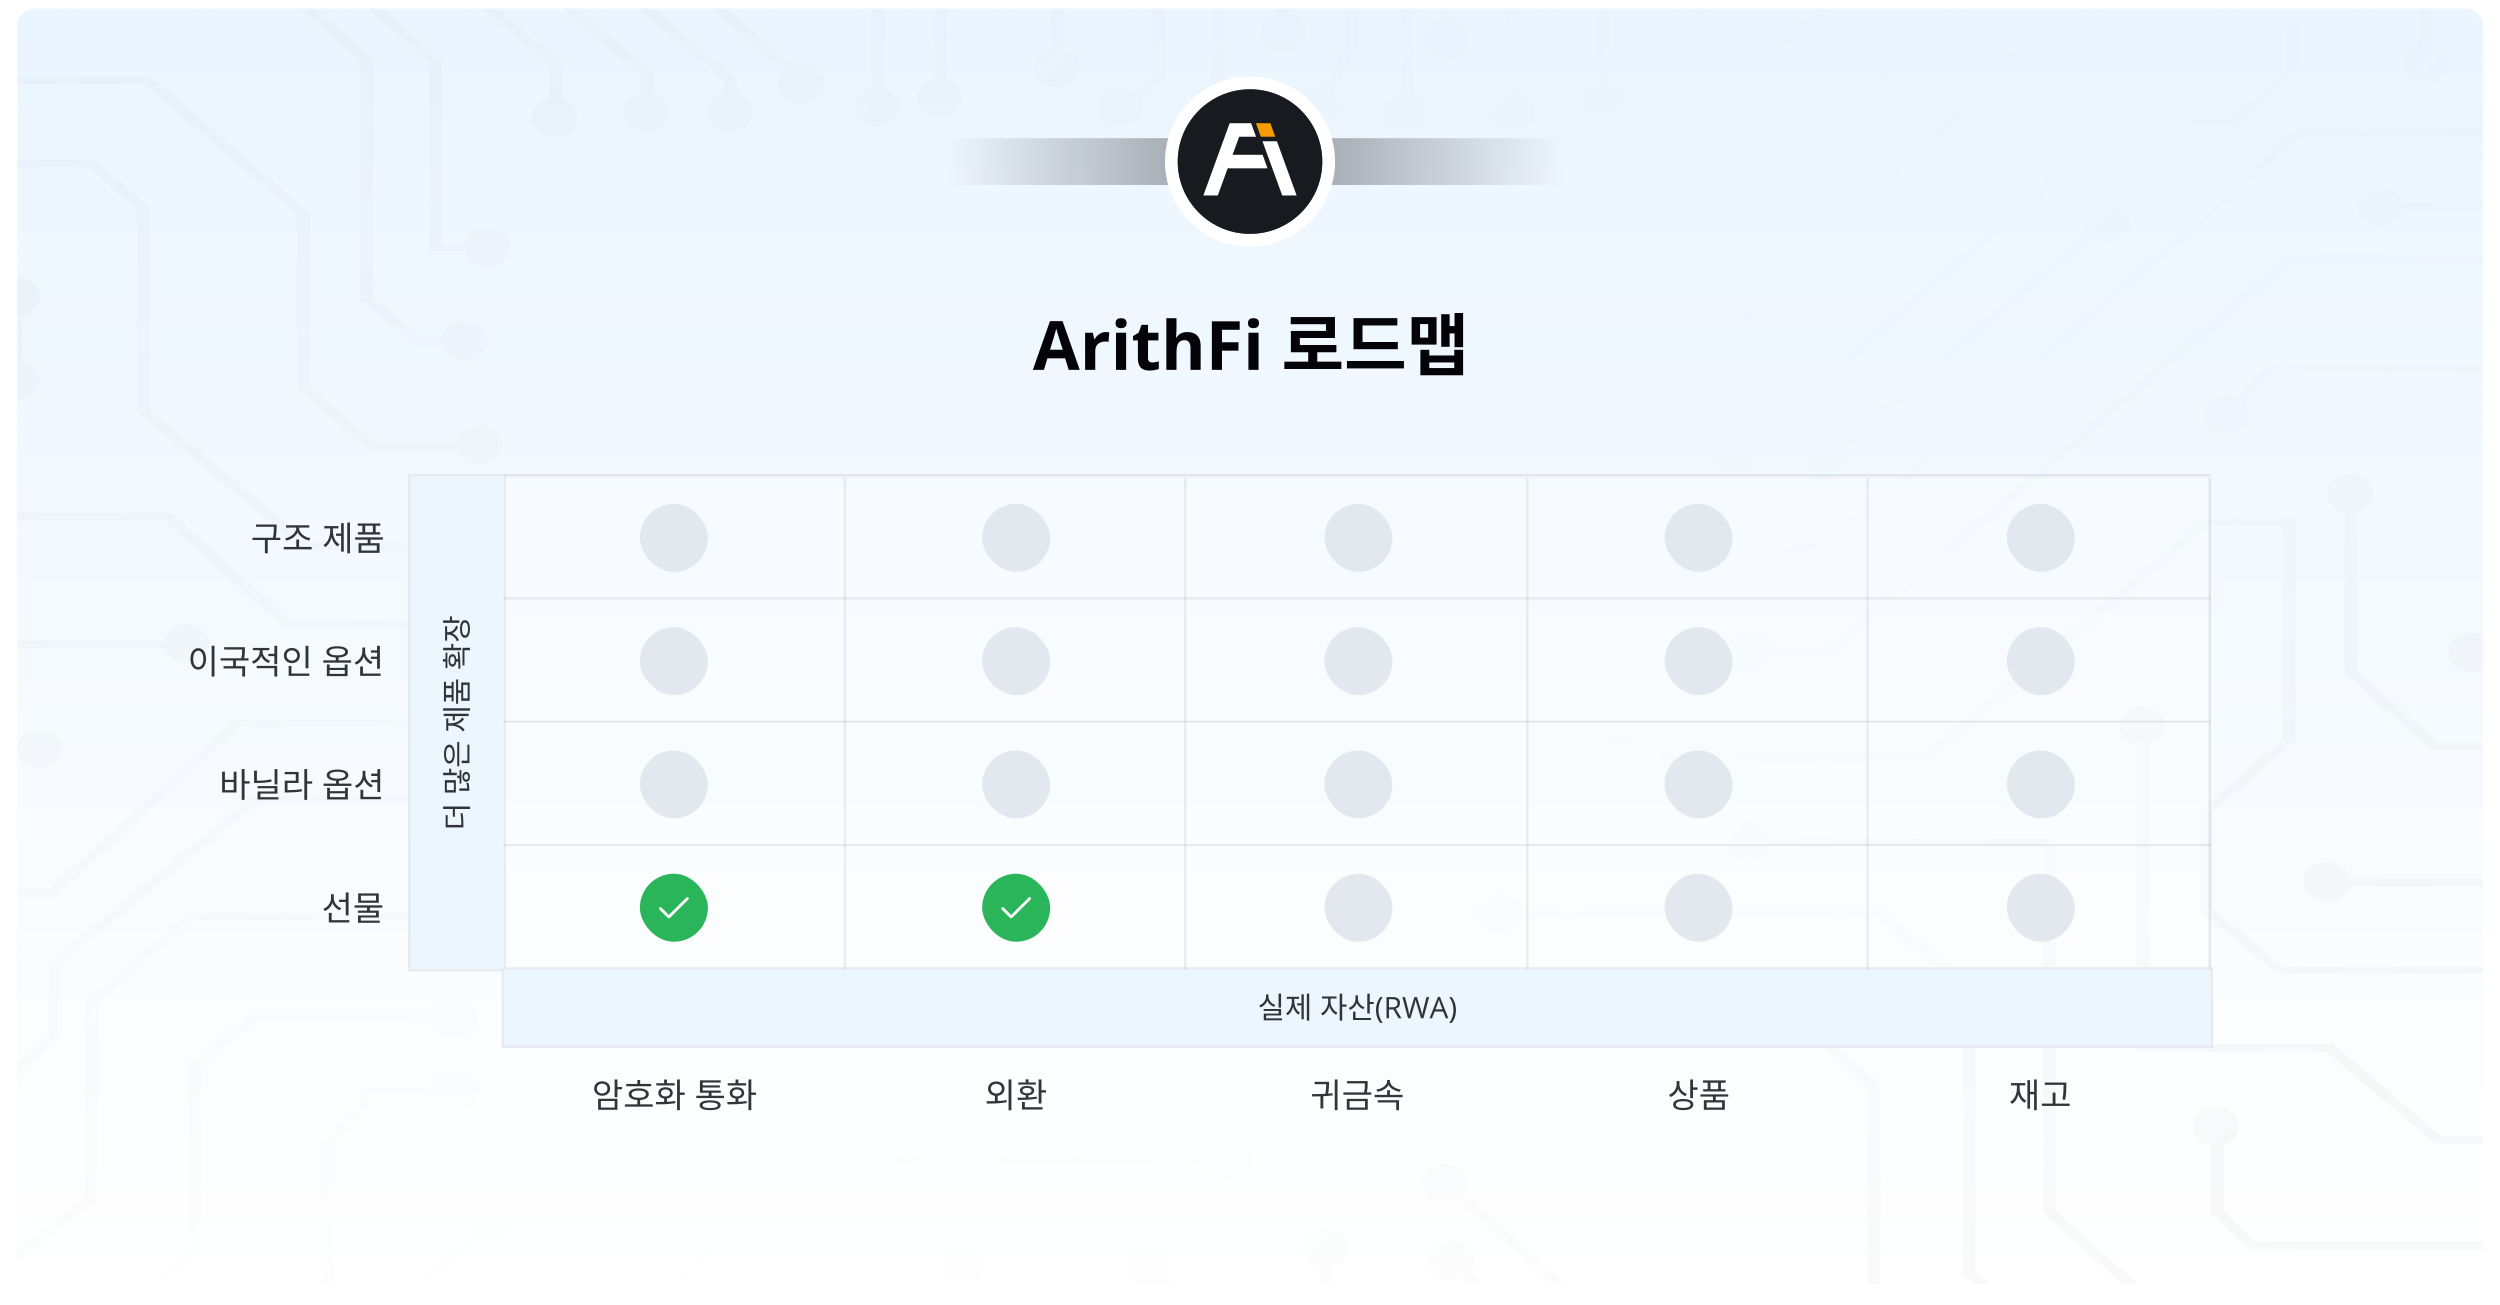 <svg width="1176" height="614" viewBox="0 0 1176 614" fill="none" xmlns="http://www.w3.org/2000/svg">
    <path d="M8 12C8 7.582 11.582 4 16 4H1160C1164.42 4 1168 7.582 1168 12V596C1168 600.418 1164.42 604 1160 604H16C11.582 604 8 600.418 8 596V12Z" fill="url(#paint0_linear_18626_95990)"/>
    <path d="M9.347 600.445C8.773 599.587 8.36 598.611 8.152 597.561L8.643 597.464C8.549 596.991 8.5 596.502 8.5 596V594H8V590H8.5V586H8V582H8.5V578H8V574H8.5V570H8V566H8.5V562H8V558H8.5V554H8V550H8.5V546H8V542H8.5V538H8V534H8.5V530H8V526H8.5V522H8V518H8.5V514H8V510H8.5V506H8V502H8.5V498H8V494H8.5V490H8V486H8.5V482H8V478H8.5V474H8V470H8.5V466H8V462H8.5V458H8V454H8.5V450H8V446H8.5V442H8V438H8.5V434H8V430H8.5V426H8V422H8.5V418H8V414H8.5V410H8V406H8.5V402H8V398H8.5V394H8V390H8.5V386H8V382H8.5V378H8V374H8.5V370H8V366H8.5V362H8V358H8.5V354H8V350H8.5V346H8V342H8.5V338H8V334H8.5V330H8V326H8.5V322H8V318H8.5V314H8V310H8.5V306H8V302H8.5V298H8V294H8.5V290H8V286H8.5V282H8V278H8.5V274H8V270H8.5V266H8V262H8.5V258H8V254H8.5V250H8V246H8.5V242H8V238H8.5V234H8V230H8.5V226H8V222H8.5V218H8V214H8.5V210H8V206H8.5V202H8V198H8.5V194H8V190H8.5V186H8V182H8.5V178H8V174H8.5V170H8V166H8.5V162H8V158H8.5V154H8V150H8.5V146H8V142H8.5V138H8V134H8.5V130H8V126H8.5V122H8V118H8.5V114H8V110H8.5V106H8V102H8.5V98H8V94H8.5V90H8V86H8.5V82H8V78H8.5V74H8V70H8.5V66H8V62H8.5V58H8V54H8.5V50H8V46H8.5V42H8V38H8.5V34H8V30H8.5V26H8V22H8.5V18H8V14H8.5V12C8.5 11.498 8.549 11.009 8.643 10.536L8.152 10.439C8.36 9.389 8.773 8.413 9.347 7.555L9.763 7.833C10.311 7.015 11.015 6.311 11.833 5.763L11.555 5.347C12.413 4.773 13.389 4.36 14.439 4.152L14.536 4.643C15.009 4.549 15.498 4.5 16 4.5H18V4H22V4.5H26V4H30V4.5H34V4H38V4.5H42V4H46V4.5H50V4H54V4.5H58V4H62V4.5H66V4H70V4.5H74V4H78V4.5H82V4H86V4.5H90V4H94V4.5H98V4H102V4.5H106V4H110V4.5H114V4H118V4.5H122V4H126V4.5H130V4H134V4.5H138V4H142V4.5H146V4H150V4.5H154V4H158V4.5H162V4H166V4.5H170V4H174V4.5H178V4H182V4.5H186V4H190V4.5H194V4H198V4.5H202V4H206V4.5H210V4H214V4.5H218V4H222V4.5H226V4H230V4.5H234V4H238V4.5H242V4H246V4.5H250V4H254V4.5H258V4H262V4.5H266V4H270V4.5H274V4H278V4.5H282V4H286V4.5H290V4H294V4.5H298V4H302V4.5H306V4H310V4.5H314V4H318V4.5H322V4H326V4.5H330V4H334V4.5H338V4H342V4.5H346V4H350V4.5H354V4H358V4.5H362V4H366V4.5H370V4H374V4.5H378V4H382V4.5H386V4H390V4.5H394V4H398V4.5H402V4H406V4.5H410V4H414V4.5H418V4H422V4.5H426V4H430V4.5H434V4H438V4.5H442V4H446V4.5H450V4H454V4.5H458V4H462V4.5H466V4H470V4.5H474V4H478V4.5H482V4H486V4.5H490V4H494V4.5H498V4H502V4.5H506V4H510V4.5H514V4H518V4.5H522V4H526V4.5H530V4H534V4.5H538V4H542V4.5H546V4H550V4.5H554V4H558V4.5H562V4H566V4.5H570V4H574V4.5H578V4H582V4.5H586V4H590V4.5H594V4H598V4.5H602V4H606V4.5H610V4H614V4.5H618V4H622V4.5H626V4H630V4.5H634V4H638V4.5H642V4H646V4.5H650V4H654V4.5H658V4H662V4.5H666V4H670V4.5H674V4H678V4.5H682V4H686V4.5H690V4H694V4.5H698V4H702V4.5H706V4H710V4.5H714V4H718V4.5H722V4H726V4.5H730V4H734V4.5H738V4H742V4.5H746V4H750V4.5H754V4H758V4.5H762V4H766V4.5H770V4H774V4.5H778V4H782V4.5H786V4H790V4.5H794V4H798V4.5H802V4H806V4.5H810V4H814V4.5H818V4H822V4.5H826V4H830V4.5H834V4H838V4.5H842V4H846V4.5H850V4H854V4.5H858V4H862V4.5H866V4H870V4.5H874V4H878V4.5H882V4H886V4.5H890V4H894V4.5H898V4H902V4.5H906V4H910V4.5H914V4H918V4.5H922V4H926V4.5H930V4H934V4.5H938V4H942V4.5H946V4H950V4.5H954V4H958V4.5H962V4H966V4.5H970V4H974V4.5H978V4H982V4.5H986V4H990V4.5H994V4H998V4.5H1002V4H1006V4.5H1010V4H1014V4.5H1018V4H1022V4.5H1026V4H1030V4.5H1034V4H1038V4.5H1042V4H1046V4.5H1050V4H1054V4.5H1058V4H1062V4.5H1066V4H1070V4.5H1074V4H1078V4.5H1082V4H1086V4.5H1090V4H1094V4.5H1098V4H1102V4.5H1106V4H1110V4.5H1114V4H1118V4.5H1122V4H1126V4.5H1130V4H1134V4.5H1138V4H1142V4.5H1146V4H1150V4.5H1154V4H1158V4.5H1160C1160.5 4.5 1160.99 4.549 1161.46 4.643L1161.56 4.152C1162.61 4.36 1163.59 4.773 1164.44 5.347L1164.17 5.763C1164.98 6.311 1165.69 7.015 1166.24 7.833L1166.65 7.555C1167.23 8.413 1167.64 9.389 1167.85 10.439L1167.36 10.536C1167.45 11.009 1167.5 11.498 1167.5 12V14H1168V18H1167.5V22H1168V26H1167.5V30H1168V34H1167.5V38H1168V42H1167.5V46H1168V50H1167.5V54H1168V58H1167.5V62H1168V66H1167.5V70H1168V74H1167.5V78H1168V82H1167.5V86H1168V90H1167.5V94H1168V98H1167.5V102H1168V106H1167.5V110H1168V114H1167.5V118H1168V122H1167.5V126H1168V130H1167.5V134H1168V138H1167.5V142H1168V146H1167.5V150H1168V154H1167.5V158H1168V162H1167.5V166H1168V170H1167.5V174H1168V178H1167.5V182H1168V186H1167.5V190H1168V194H1167.5V198H1168V202H1167.5V206H1168V210H1167.5V214H1168V218H1167.5V222H1168V226H1167.5V230H1168V234H1167.5V238H1168V242H1167.5V246H1168V250H1167.5V254H1168V258H1167.5V262H1168V266H1167.5V270H1168V274H1167.5V278H1168V282H1167.5V286H1168V290H1167.5V294H1168V298H1167.5V302H1168V306H1167.5V310H1168V314H1167.5V318H1168V322H1167.5V326H1168V330H1167.5V334H1168V338H1167.5V342H1168V346H1167.5V350H1168V354H1167.5V358H1168V362H1167.5V366H1168V370H1167.5V374H1168V378H1167.5V382H1168V386H1167.5V390H1168V394H1167.5V398H1168V402H1167.5V406H1168V410H1167.5V414H1168V418H1167.5V422H1168V426H1167.5V430H1168V434H1167.5V438H1168V442H1167.5V446H1168V450H1167.5V454H1168V458H1167.5V462H1168V466H1167.5V470H1168V474H1167.5V478H1168V482H1167.5V486H1168V490H1167.5V494H1168V498H1167.5V502H1168V506H1167.5V510H1168V514H1167.5V518H1168V522H1167.5V526H1168V530H1167.5V534H1168V538H1167.5V542H1168V546H1167.5V550H1168V554H1167.5V558H1168V562H1167.5V566H1168V570H1167.5V574H1168V578H1167.5V582H1168V586H1167.5V590H1168V594H1167.5V596C1167.5 596.502 1167.45 596.991 1167.36 597.464L1167.85 597.561C1167.64 598.611 1167.23 599.587 1166.65 600.445L1166.24 600.167C1165.69 600.985 1164.98 601.689 1164.17 602.237L1164.44 602.653C1163.59 603.227 1162.61 603.64 1161.56 603.848L1161.46 603.357C1160.99 603.451 1160.5 603.5 1160 603.5H1158V604H1154V603.5H1150V604H1146V603.5H1142V604H1138V603.5H1134V604H1130V603.5H1126V604H1122V603.5H1118V604H1114V603.5H1110V604H1106V603.5H1102V604H1098V603.5H1094V604H1090V603.5H1086V604H1082V603.5H1078V604H1074V603.5H1070V604H1066V603.5H1062V604H1058V603.5H1054V604H1050V603.5H1046V604H1042V603.5H1038V604H1034V603.5H1030V604H1026V603.5H1022V604H1018V603.5H1014V604H1010V603.5H1006V604H1002V603.5H998V604H994V603.5H990V604H986V603.5H982V604H978V603.5H974V604H970V603.5H966V604H962V603.5H958V604H954V603.5H950V604H946V603.5H942V604H938V603.5H934V604H930V603.5H926V604H922V603.5H918V604H914V603.5H910V604H906V603.5H902V604H898V603.5H894V604H890V603.5H886V604H882V603.5H878V604H874V603.5H870V604H866V603.5H862V604H858V603.5H854V604H850V603.5H846V604H842V603.5H838V604H834V603.5H830V604H826V603.5H822V604H818V603.5H814V604H810V603.5H806V604H802V603.5H798V604H794V603.5H790V604H786V603.5H782V604H778V603.5H774V604H770V603.5H766V604H762V603.5H758V604H754V603.5H750V604H746V603.5H742V604H738V603.5H734V604H730V603.5H726V604H722V603.5H718V604H714V603.5H710V604H706V603.5H702V604H698V603.5H694V604H690V603.5H686V604H682V603.5H678V604H674V603.5H670V604H666V603.5H662V604H658V603.5H654V604H650V603.5H646V604H642V603.5H638V604H634V603.5H630V604H626V603.5H622V604H618V603.5H614V604H610V603.5H606V604H602V603.5H598V604H594V603.5H590V604H586V603.5H582V604H578V603.5H574V604H570V603.5H566V604H562V603.5H558V604H554V603.5H550V604H546V603.5H542V604H538V603.5H534V604H530V603.5H526V604H522V603.5H518V604H514V603.5H510V604H506V603.5H502V604H498V603.5H494V604H490V603.5H486V604H482V603.5H478V604H474V603.5H470V604H466V603.5H462V604H458V603.5H454V604H450V603.5H446V604H442V603.5H438V604H434V603.5H430V604H426V603.5H422V604H418V603.5H414V604H410V603.5H406V604H402V603.5H398V604H394V603.5H390V604H386V603.5H382V604H378V603.5H374V604H370V603.5H366V604H362V603.5H358V604H354V603.5H350V604H346V603.5H342V604H338V603.5H334V604H330V603.5H326V604H322V603.5H318V604H314V603.5H310V604H306V603.5H302V604H298V603.5H294V604H290V603.5H286V604H282V603.5H278V604H274V603.5H270V604H266V603.5H262V604H258V603.5H254V604H250V603.5H246V604H242V603.5H238V604H234V603.5H230V604H226V603.5H222V604H218V603.5H214V604H210V603.5H206V604H202V603.5H198V604H194V603.5H190V604H186V603.5H182V604H178V603.5H174V604H170V603.5H166V604H162V603.5H158V604H154V603.5H150V604H146V603.5H142V604H138V603.5H134V604H130V603.5H126V604H122V603.5H118V604H114V603.5H110V604H106V603.5H102V604H98V603.5H94V604H90V603.5H86V604H82V603.5H78V604H74V603.5H70V604H66V603.5H62V604H58V603.5H54V604H50V603.5H46V604H42V603.5H38V604H34V603.5H30V604H26V603.5H22V604H18V603.5H16C15.498 603.5 15.009 603.451 14.536 603.357L14.439 603.848C13.389 603.64 12.413 603.227 11.555 602.653L11.833 602.237C11.015 601.689 10.311 600.985 9.763 600.167L9.347 600.445Z" stroke="white" stroke-opacity="0.2" stroke-dasharray="4 4"/>
    <mask id="mask0_18626_95990" style="mask-type:alpha" maskUnits="userSpaceOnUse" x="8" y="4" width="1160" height="600">
        <rect x="8" y="4" width="1160" height="600" rx="8" fill="#1445EA"/>
        <rect x="8.5" y="4.5" width="1159" height="599" rx="7.5" stroke="white" stroke-opacity="0.2" stroke-dasharray="8 8"/>
    </mask>
    <g mask="url(#mask0_18626_95990)">
        <g opacity="0.3">
            <path d="M621.749 -22H615.624V-17.069L600.369 -5.292V6.137C595.881 7.266 592.605 10.814 592.605 15.016C592.605 20.127 597.452 24.27 603.431 24.27C609.411 24.27 614.258 20.127 614.258 15.016C614.258 10.814 610.981 7.266 606.494 6.137V-4.216L621.749 -15.994V-22Z" fill="url(#paint1_linear_18626_95990)"/>
            <path d="M1081.86 -21.159V34.439L1052.92 59.182H998.799L825.777 209.542C826.462 210.756 826.845 212.118 826.845 213.556C826.845 218.666 821.998 222.81 816.019 222.81C810.04 222.81 805.193 218.666 805.193 213.556C805.193 208.445 810.04 204.302 816.019 204.302C818.435 204.302 820.666 204.978 822.467 206.121L995.425 55.818H1049.57L1075.74 33.45V-21.159H1081.86Z" fill="url(#paint2_linear_18626_95990)"/>
            <path d="M1143.87 -21.159V21.28C1148.36 22.409 1151.63 25.957 1151.63 30.159C1151.63 35.27 1146.78 39.413 1140.81 39.413C1134.83 39.413 1129.98 35.27 1129.98 30.159C1129.98 25.957 1133.26 22.409 1137.74 21.28V-21.159H1143.87Z" fill="url(#paint3_linear_18626_95990)"/>
            <path d="M971.523 20.905C971.523 16.703 974.799 13.155 979.287 12.026V-19.897H985.411V12.026C989.899 13.155 993.175 16.703 993.175 20.905C993.175 26.016 988.328 30.159 982.349 30.159C976.37 30.159 971.523 26.016 971.523 20.905Z" fill="url(#paint4_linear_18626_95990)"/>
            <path d="M948.996 -19.897V33.173L825.614 139.439C826.4 140.722 826.845 142.182 826.845 143.73C826.845 148.841 821.998 152.984 816.019 152.984C810.04 152.984 805.193 148.841 805.193 143.73C805.193 138.619 810.04 134.476 816.019 134.476C818.314 134.476 820.442 135.087 822.194 136.128L942.871 32.191V-19.897H948.996Z" fill="url(#paint5_linear_18626_95990)"/>
            <path d="M901.754 -19.897H895.63V17.869L889.989 22.489C888.26 21.489 886.174 20.905 883.929 20.905C877.95 20.905 873.103 25.048 873.103 30.159C873.103 35.27 877.95 39.413 883.929 39.413C889.908 39.413 894.755 35.27 894.755 30.159C894.755 28.548 894.274 27.033 893.427 25.714L901.754 18.893V-19.897Z" fill="url(#paint6_linear_18626_95990)"/>
            <path d="M871.736 -20.317V-4.241L837.289 23.941V53.348L809.825 77.959C810.637 79.258 811.098 80.742 811.098 82.317C811.098 87.428 806.251 91.571 800.272 91.571C794.293 91.571 789.445 87.428 789.445 82.317C789.445 77.207 794.293 73.064 800.272 73.064C802.518 73.064 804.605 73.648 806.334 74.649L831.165 52.398V22.916L865.612 -5.267V-20.317H871.736Z" fill="url(#paint7_linear_18626_95990)"/>
            <path d="M789.445 24.27C789.445 20.068 792.722 16.52 797.21 15.391V-19.897H803.334V15.391C807.822 16.52 811.098 20.068 811.098 24.27C811.098 29.381 806.251 33.524 800.272 33.524C794.293 33.524 789.445 29.381 789.445 24.27Z" fill="url(#paint8_linear_18626_95990)"/>
            <path d="M750.952 38.105C746.464 39.235 743.188 42.782 743.188 46.984C743.188 52.095 748.035 56.238 754.014 56.238C759.993 56.238 764.841 52.095 764.841 46.984C764.841 42.782 761.564 39.235 757.076 38.105V-20.317H750.952V38.105Z" fill="url(#paint9_linear_18626_95990)"/>
            <path d="M700.867 52.873C700.867 48.826 703.906 45.386 708.139 44.129V-20.317H714.264V43.881C719.002 44.867 722.52 48.519 722.52 52.873C722.52 57.984 717.673 62.127 711.694 62.127C705.714 62.127 700.867 57.984 700.867 52.873Z" fill="url(#paint10_linear_18626_95990)"/>
            <path d="M677.137 9.502C672.649 10.632 669.373 14.179 669.373 18.381C669.373 23.492 674.22 27.635 680.199 27.635C686.178 27.635 691.025 23.492 691.025 18.381C691.025 14.179 687.749 10.632 683.261 9.502V-19.897H677.137V9.502Z" fill="url(#paint11_linear_18626_95990)"/>
            <path d="M650.673 52.873C650.673 48.519 654.191 44.867 658.929 43.881V-19.897H665.054V44.129C669.287 45.386 672.326 48.826 672.326 52.873C672.326 57.984 667.478 62.127 661.499 62.127C655.52 62.127 650.673 57.984 650.673 52.873Z" fill="url(#paint12_linear_18626_95990)"/>
            <path d="M638.972 -20.317V21.573L627.37 42.776C630.154 44.45 631.973 47.218 631.973 50.349C631.973 55.46 627.126 59.603 621.147 59.603C615.168 59.603 610.321 55.46 610.321 50.349C610.321 45.238 615.168 41.095 621.147 41.095C621.394 41.095 621.64 41.102 621.883 41.116L632.848 21.078V-20.317H638.972Z" fill="url(#paint13_linear_18626_95990)"/>
            <path d="M569.859 38.947C565.371 40.076 562.095 43.624 562.095 47.825C562.095 52.936 566.942 57.079 572.921 57.079C578.9 57.079 583.747 52.936 583.747 47.825C583.747 43.624 580.471 40.076 575.983 38.947V-20.317H569.859V38.947Z" fill="url(#paint14_linear_18626_95990)"/>
            <path d="M547.933 -19.476H541.809V36.348L533.182 42.96C531.368 41.789 529.111 41.095 526.664 41.095C520.684 41.095 515.837 45.238 515.837 50.349C515.837 55.46 520.684 59.603 526.664 59.603C532.643 59.603 537.49 55.46 537.49 50.349C537.49 48.888 537.094 47.506 536.388 46.277L547.933 37.43V-19.476Z" fill="url(#paint15_linear_18626_95990)"/>
            <path d="M494.567 22.85C489.829 23.836 486.311 27.487 486.311 31.841C486.311 36.952 491.158 41.095 497.138 41.095C503.117 41.095 507.964 36.952 507.964 31.841C507.964 27.795 504.925 24.355 500.692 23.098V-21.159H494.567V22.85Z" fill="url(#paint16_linear_18626_95990)"/>
            <path d="M431.196 46.143C431.196 41.789 434.714 38.137 439.452 37.151V-20.317H445.576V37.399C449.81 38.656 452.848 42.096 452.848 46.143C452.848 51.254 448.001 55.397 442.022 55.397C436.043 55.397 431.196 51.254 431.196 46.143Z" fill="url(#paint17_linear_18626_95990)"/>
            <path d="M409.926 41.358C405.188 42.344 401.67 45.995 401.67 50.349C401.67 55.46 406.517 59.603 412.496 59.603C418.475 59.603 423.322 55.46 423.322 50.349C423.322 46.303 420.284 42.863 416.05 41.605V-20.317H409.926V41.358Z" fill="url(#paint18_linear_18626_95990)"/>
            <path d="M312.217 -21.232L373.434 30.692C374.569 30.347 375.791 30.159 377.065 30.159C383.044 30.159 387.891 34.302 387.891 39.413C387.891 44.523 383.044 48.667 377.065 48.667C371.086 48.667 366.239 44.523 366.239 39.413C366.239 37.01 367.31 34.821 369.066 33.176L307.077 -19.403L312.217 -21.232Z" fill="url(#paint19_linear_18626_95990)"/>
            <path d="M278.251 -20.4L346.664 36.806V43.994C351.152 45.123 354.428 48.671 354.428 52.873C354.428 57.984 349.581 62.127 343.602 62.127C337.623 62.127 332.776 57.984 332.776 52.873C332.776 48.671 336.052 45.124 340.54 43.994V37.813L273.133 -18.552L278.251 -20.4Z" fill="url(#paint20_linear_18626_95990)"/>
            <path d="M242.848 -21.217L237.673 -19.418L301.172 35.694V43.994C296.684 45.124 293.408 48.671 293.408 52.873C293.408 57.984 298.255 62.127 304.234 62.127C310.213 62.127 315.06 57.984 315.06 52.873C315.06 48.671 311.784 45.123 307.296 43.994V34.718L242.848 -21.217Z" fill="url(#paint21_linear_18626_95990)"/>
            <path d="M204.447 -21.233L264.483 29.661V46.653C268.717 47.91 271.755 51.35 271.755 55.397C271.755 60.508 266.908 64.651 260.929 64.651C254.95 64.651 250.103 60.508 250.103 55.397C250.103 51.043 253.62 47.391 258.359 46.405V30.656L199.307 -19.402L204.447 -21.233Z" fill="url(#paint22_linear_18626_95990)"/>
            <path d="M150.814 -20.807L145.662 -18.987L201.767 28.97V118.071H218.889C220.003 122.169 224.302 125.222 229.435 125.222C235.414 125.222 240.261 121.079 240.261 115.968C240.261 110.857 235.414 106.714 229.435 106.714C223.956 106.714 219.428 110.192 218.708 114.706H207.892V27.982L150.814 -20.807Z" fill="url(#paint23_linear_18626_95990)"/>
            <path d="M119.326 -20.801L175.413 27.565V140.257L199.046 158.873H207.961C208.886 154.566 213.301 151.302 218.608 151.302C224.587 151.302 229.435 155.445 229.435 160.556C229.435 165.666 224.587 169.81 218.608 169.81C213.301 169.81 208.886 166.546 207.961 162.238H195.85L169.289 141.315V28.546L114.161 -18.993L119.326 -20.801Z" fill="url(#paint24_linear_18626_95990)"/>
            <path d="M-8.48 -5.118L-26.835 -20.807L-31.987 -18.987L-12.482 -2.315C-13.842 -0.768 -14.648 1.154 -14.648 3.238C-14.648 8.349 -9.801 12.492 -3.821 12.492C2.158 12.492 7.005 8.349 7.005 3.238C7.005 -1.873 2.158 -6.016 -3.821 -6.016C-5.489 -6.016 -7.069 -5.693 -8.48 -5.118Z" fill="url(#paint25_linear_18626_95990)"/>
            <path d="M71.18 36.048L145.887 100.334V181.934L176.483 208.087H214.771C215.491 203.573 220.019 200.095 225.498 200.095C231.477 200.095 236.324 204.238 236.324 209.349C236.324 214.46 231.477 218.603 225.498 218.603C220.365 218.603 216.066 215.55 214.952 211.452H173.139L139.763 182.923V101.317L67.824 39.413H-28.919V36.048H71.18Z" fill="url(#paint26_linear_18626_95990)"/>
            <path d="M45.128 75.167H-27.442V78.532H41.712L64.471 98.779V193.873L143.151 258.984H214.85C215.776 263.292 220.191 266.556 225.498 266.556C231.477 266.556 236.324 262.412 236.324 257.302C236.324 252.191 231.477 248.048 225.498 248.048C220.191 248.048 215.776 251.312 214.85 255.619H146.436L70.595 192.857V97.824L45.128 75.167Z" fill="url(#paint27_linear_18626_95990)"/>
            <path d="M-2.837 139.524C-2.837 143.57 0.201 147.01 4.435 148.268V170.32C0.201 171.577 -2.837 175.017 -2.837 179.063C-2.837 184.174 2.01 188.317 7.989 188.317C13.968 188.317 18.815 184.174 18.815 179.063C18.815 174.71 15.298 171.058 10.559 170.072V148.515C15.298 147.529 18.815 143.878 18.815 139.524C18.815 134.413 13.968 130.27 7.989 130.27C2.01 130.27 -2.837 134.413 -2.837 139.524Z" fill="url(#paint28_linear_18626_95990)"/>
            <path d="M-1.165 241.317L-26.343 219.797L-31.494 221.616L-4.509 244.683H77.134L133.726 295.579H214.952C216.066 299.677 220.365 302.73 225.498 302.73C231.477 302.73 236.324 298.587 236.324 293.476C236.324 288.365 231.477 284.222 225.498 284.222C220.019 284.222 215.491 287.7 214.771 292.214H137.161L80.569 241.317H-1.165Z" fill="url(#paint29_linear_18626_95990)"/>
            <path d="M-26.821 278.697L-0.657 301.468H76.983C77.703 296.954 82.231 293.476 87.709 293.476C93.689 293.476 98.536 297.619 98.536 302.73C98.536 307.841 93.689 311.984 87.709 311.984C82.577 311.984 78.278 308.931 77.164 304.833H-4.033L-32 280.493L-26.821 278.697Z" fill="url(#paint30_linear_18626_95990)"/>
            <path d="M8.168 350.683H-28.426V354.048H8.168C9.093 358.355 13.508 361.619 18.815 361.619C24.794 361.619 29.642 357.476 29.642 352.365C29.642 347.254 24.794 343.111 18.815 343.111C13.508 343.111 9.093 346.375 8.168 350.683Z" fill="url(#paint31_linear_18626_95990)"/>
            <path d="M214.771 338.484C215.491 333.97 220.019 330.492 225.498 330.492C231.477 330.492 236.324 334.635 236.324 339.746C236.324 344.857 231.477 349 225.498 349C220.365 349 216.066 345.947 214.952 341.849H113.553L25.959 421.77H-29.411V418.405H22.498L110.092 338.484H214.771Z" fill="url(#paint32_linear_18626_95990)"/>
            <path d="M214.85 374.238H118.555L23.135 452.385V486.895L-5.001 510.944H-27.442V514.31H-1.657L29.259 487.883V453.409L121.821 377.603H214.85C215.776 381.911 220.191 385.175 225.498 385.175C231.477 385.175 236.324 381.031 236.324 375.921C236.324 370.81 231.477 366.667 225.498 366.667C220.191 366.667 215.776 369.931 214.85 374.238Z" fill="url(#paint33_linear_18626_95990)"/>
            <path d="M202.961 429.341C203.681 424.827 208.209 421.349 213.687 421.349C219.666 421.349 224.513 425.492 224.513 430.603C224.513 435.714 219.666 439.857 213.687 439.857C208.554 439.857 204.256 436.804 203.142 432.706H92.325L45.99 471.903V564.056L-12.142 609.499L-17.153 607.564L39.866 562.992V470.906L88.999 429.341H202.961Z" fill="url(#paint34_linear_18626_95990)"/>
            <path d="M202.961 477.294H117.091L88.584 500.331V587.847L62.989 609.725L68.141 611.545L94.708 588.835V501.367L120.333 480.659H203.142C204.256 484.756 208.554 487.81 213.687 487.81C219.666 487.81 224.513 483.666 224.513 478.556C224.513 473.445 219.666 469.302 213.687 469.302C208.209 469.302 203.681 472.78 202.961 477.294Z" fill="url(#paint35_linear_18626_95990)"/>
            <path d="M202.961 511.786C203.681 507.272 208.209 503.794 213.687 503.794C219.666 503.794 224.513 507.937 224.513 513.048C224.513 518.158 219.666 522.302 213.687 522.302C208.554 522.302 204.256 519.248 203.142 515.151H176.345L157.205 539.89V603.137L146.385 612.386L141.233 610.566L151.081 602.149V539.205L172.293 511.786H202.961Z" fill="url(#paint36_linear_18626_95990)"/>
            <path d="M222.535 579.77L186.014 610.987L191.166 612.807L226.416 582.676C227.908 583.339 229.604 583.714 231.403 583.714C237.382 583.714 242.229 579.571 242.229 574.46C242.229 569.349 237.382 565.206 231.403 565.206C225.424 565.206 220.577 569.349 220.577 574.46C220.577 576.436 221.301 578.267 222.535 579.77Z" fill="url(#paint37_linear_18626_95990)"/>
            <path d="M264.229 609.751L308.813 570.086C307.782 568.67 307.186 566.997 307.186 565.206C307.186 560.096 312.034 555.952 318.013 555.952C323.992 555.952 328.839 560.096 328.839 565.206C328.839 570.317 323.992 574.46 318.013 574.46C316.011 574.46 314.136 573.996 312.527 573.186L269.44 611.519L264.229 609.751Z" fill="url(#paint38_linear_18626_95990)"/>
            <path d="M567.116 543.754H386.219L307.563 610.987L312.715 612.807L389.563 547.119H567.297C568.411 551.217 572.709 554.27 577.842 554.27C583.821 554.27 588.668 550.127 588.668 545.016C588.668 539.905 583.821 535.762 577.842 535.762C572.364 535.762 567.836 539.24 567.116 543.754Z" fill="url(#paint39_linear_18626_95990)"/>
            <path d="M384.835 605.715C386.554 606.697 388.621 607.27 390.844 607.27C396.823 607.27 401.67 603.127 401.67 598.016C401.67 592.905 396.823 588.762 390.844 588.762C384.865 588.762 380.017 592.905 380.017 598.016C380.017 599.648 380.512 601.181 381.379 602.513L372.558 609.694L377.635 611.576L384.835 605.715Z" fill="url(#paint40_linear_18626_95990)"/>
            <path d="M452.848 604.746C450.886 604.746 449.046 604.3 447.459 603.52L437.68 611.569L432.586 609.701L443.751 600.511C442.657 599.065 442.022 597.342 442.022 595.492C442.022 590.381 446.869 586.238 452.848 586.238C458.828 586.238 463.675 590.381 463.675 595.492C463.675 600.603 458.828 604.746 452.848 604.746Z" fill="url(#paint41_linear_18626_95990)"/>
            <path d="M548.903 600.018C549.783 598.68 550.284 597.136 550.284 595.492C550.284 590.381 545.437 586.238 539.458 586.238C533.479 586.238 528.632 590.381 528.632 595.492C528.632 600.603 533.479 604.746 539.458 604.746C541.696 604.746 543.775 604.166 545.501 603.172L556.664 611.623L561.621 609.647L548.903 600.018Z" fill="url(#paint42_linear_18626_95990)"/>
            <path d="M633.942 587.079C633.942 591.126 630.903 594.566 626.67 595.823V610.635H620.545V596.071C615.807 595.085 612.289 591.433 612.289 587.079C612.289 581.969 617.136 577.825 623.115 577.825C629.095 577.825 633.942 581.969 633.942 587.079Z" fill="url(#paint43_linear_18626_95990)"/>
            <path d="M691.474 598.888C693.037 597.283 693.978 595.22 693.978 592.968C693.978 587.857 689.131 583.714 683.152 583.714C677.173 583.714 672.326 587.857 672.326 592.968C672.326 598.079 677.173 602.222 683.152 602.222C684.628 602.222 686.036 601.97 687.318 601.512L699.814 611.583L704.874 609.687L691.474 598.888Z" fill="url(#paint44_linear_18626_95990)"/>
            <path d="M691.025 556.794C691.025 558.599 690.421 560.283 689.375 561.707L742.92 608.952H826.353V612.317H739.519L685.653 564.789C684.052 565.589 682.188 566.048 680.199 566.048C674.22 566.048 669.373 561.904 669.373 556.794C669.373 551.683 674.22 547.54 680.199 547.54C686.178 547.54 691.025 551.683 691.025 556.794Z" fill="url(#paint45_linear_18626_95990)"/>
            <path d="M843.355 472.246L884.531 510.484V614H878.406V511.405L839.862 475.611H797.038C795.924 479.709 791.626 482.762 786.493 482.762C780.514 482.762 775.667 478.619 775.667 473.508C775.667 468.397 780.514 464.254 786.493 464.254C791.971 464.254 796.499 467.732 797.219 472.246H843.355Z" fill="url(#paint46_linear_18626_95990)"/>
            <path d="M887.099 428.5H715.531C714.811 423.986 710.283 420.508 704.804 420.508C698.825 420.508 693.978 424.651 693.978 429.762C693.978 434.873 698.825 439.016 704.804 439.016C709.937 439.016 714.236 435.963 715.35 431.865H883.712L923.188 466.421V599.846L939.561 611.655L944.433 609.615L929.312 598.71V465.452L887.099 428.5Z" fill="url(#paint47_linear_18626_95990)"/>
            <path d="M967.204 394.429V569.777L1013.5 611.013L1008.28 612.78L961.079 570.731V397.794H833.556C832.63 402.101 828.215 405.365 822.908 405.365C816.929 405.365 812.082 401.222 812.082 396.111C812.082 391 816.929 386.857 822.908 386.857C828.215 386.857 832.63 390.121 833.556 394.429H967.204Z" fill="url(#paint48_linear_18626_95990)"/>
            <path d="M1039.82 538.865V570.271L1057.32 587.5H1190.02V584.135H1060.91L1045.94 569.396V538.617C1050.17 537.36 1053.21 533.92 1053.21 529.873C1053.21 524.762 1048.36 520.619 1042.39 520.619C1036.41 520.619 1031.56 524.762 1031.56 529.873C1031.56 534.227 1035.08 537.878 1039.82 538.865Z" fill="url(#paint49_linear_18626_95990)"/>
            <path d="M1004.88 350.307C1000.39 349.178 997.112 345.63 997.112 341.429C997.112 336.318 1001.96 332.175 1007.94 332.175C1013.92 332.175 1018.76 336.318 1018.76 341.429C1018.76 345.63 1015.49 349.178 1011 350.307V491.175H1097.7L1148.38 534.5H1190.02V537.865H1145.04L1094.35 494.54H1004.88V350.307Z" fill="url(#paint50_linear_18626_95990)"/>
            <path d="M1079.89 243.841H1036.3L903.926 354.889H774.638C774.141 350.172 769.504 346.476 763.856 346.476C757.877 346.476 753.03 350.619 753.03 355.73C753.03 360.841 757.877 364.984 763.856 364.984C768.812 364.984 772.99 362.138 774.275 358.254H907.236L1039.61 247.206H1073.77V347.665L1034.89 380.895V428.592L1070.77 457.944H1190.51V454.579H1074.04L1041.02 427.567V381.883L1079.89 348.653V243.841Z" fill="url(#paint51_linear_18626_95990)"/>
            <path d="M1105.27 413.357C1104.55 408.843 1100.03 405.365 1094.55 405.365C1088.57 405.365 1083.72 409.508 1083.72 414.619C1083.72 419.73 1088.57 423.873 1094.55 423.873C1099.68 423.873 1103.98 420.82 1105.09 416.722H1189.52V413.357H1105.27Z" fill="url(#paint52_linear_18626_95990)"/>
            <path d="M1102.8 241.055V316.669L1143.53 352.786H1190.02V349.421H1146.94L1108.93 315.711V240.807C1113.16 239.55 1116.2 236.11 1116.2 232.063C1116.2 226.953 1111.35 222.81 1105.37 222.81C1099.4 222.81 1094.55 226.953 1094.55 232.063C1094.55 236.417 1098.07 240.069 1102.8 241.055Z" fill="url(#paint53_linear_18626_95990)"/>
            <path d="M1189.03 309.04H1173C1171.89 313.137 1167.59 316.19 1162.46 316.19C1156.48 316.19 1151.63 312.047 1151.63 306.937C1151.63 301.826 1156.48 297.683 1162.46 297.683C1167.94 297.683 1172.46 301.161 1173.18 305.675H1189.03V309.04Z" fill="url(#paint54_linear_18626_95990)"/>
            <path d="M1070.78 174.857H1189.52V171.492H1067.14L1052.09 186.744C1050.65 186.136 1049.02 185.794 1047.31 185.794C1041.33 185.794 1036.48 189.937 1036.48 195.048C1036.48 200.158 1041.33 204.302 1047.31 204.302C1053.29 204.302 1058.13 200.158 1058.13 195.048C1058.13 193.055 1057.4 191.209 1056.14 189.699L1070.78 174.857Z" fill="url(#paint55_linear_18626_95990)"/>
            <path d="M1191 123.54H1078.99L862.468 307.778H833.556C832.63 312.085 828.215 315.349 822.908 315.349C816.929 315.349 812.082 311.206 812.082 306.095C812.082 300.984 816.929 296.841 822.908 296.841C828.215 296.841 832.63 300.105 833.556 304.413H859.132L1075.66 120.175H1191V123.54Z" fill="url(#paint56_linear_18626_95990)"/>
            <path d="M1129.8 98.302H1189.52V94.936H1129.8C1128.88 90.629 1124.46 87.365 1119.15 87.365C1113.17 87.365 1108.33 91.508 1108.33 96.619C1108.33 101.73 1113.17 105.873 1119.15 105.873C1124.46 105.873 1128.88 102.609 1129.8 98.302Z" fill="url(#paint57_linear_18626_95990)"/>
            <path d="M1190.51 63.809H1083.94L860.064 258.905C860.848 260.186 861.292 261.644 861.292 263.19C861.292 268.301 856.445 272.444 850.466 272.444C844.487 272.444 839.64 268.301 839.64 263.19C839.64 258.08 844.487 253.937 850.466 253.937C852.758 253.937 854.884 254.545 856.634 255.584L1080.56 60.444H1190.51V63.809Z" fill="url(#paint58_linear_18626_95990)"/>
            <path d="M858.34 207.667C860.396 207.667 862.319 208.157 863.956 209.008L981.595 108.453C980.819 107.178 980.381 105.728 980.381 104.19C980.381 99.08 985.228 94.936 991.207 94.936C997.186 94.936 1002.03 99.08 1002.03 104.19C1002.03 109.301 997.186 113.444 991.207 113.444C988.896 113.444 986.753 112.825 984.995 111.771L867.597 212.12C868.592 213.519 869.166 215.163 869.166 216.921C869.166 222.031 864.319 226.175 858.34 226.175C852.361 226.175 847.513 222.031 847.513 216.921C847.513 211.81 852.361 207.667 858.34 207.667Z" fill="url(#paint59_linear_18626_95990)"/>
        </g>
    </g>
    <rect x="438" y="65" width="300" height="22" fill="url(#paint60_linear_18626_95990)"/>
    <g filter="url(#filter0_i_18626_95990)">
        <circle cx="588" cy="76" r="40" fill="white"/>
    </g>
    <circle cx="588" cy="76" r="34" fill="url(#paint61_linear_18626_95990)"/>
    <circle cx="588" cy="76" r="34" fill="#171A1F"/>
    <path d="M588.517 57.938H578.437L566.062 91.937H572.847L577.487 79.188H596.251L593.931 72.812H579.808L582.901 64.312H590.837L588.517 57.938Z" fill="white"/>
    <path d="M599.883 64.312L597.563 57.938H590.778L593.099 64.312H599.883Z" fill="#F69C00"/>
    <path d="M593.872 66.438H600.656L609.937 91.938H603.153L593.872 66.438Z" fill="white"/>
    <path d="M502.703 174L501.047 168.562H492.719L491.062 174H485.844L493.906 151.062H499.828L507.922 174H502.703ZM499.891 164.5C498.359 159.573 497.495 156.786 497.297 156.141C497.109 155.495 496.974 154.984 496.891 154.609C496.547 155.943 495.562 159.24 493.938 164.5H499.891ZM520.188 156.203C520.833 156.203 521.37 156.25 521.797 156.344L521.438 160.812C521.052 160.708 520.583 160.656 520.031 160.656C518.51 160.656 517.323 161.047 516.469 161.828C515.625 162.609 515.203 163.703 515.203 165.109V174H510.438V156.531H514.047L514.75 159.469H514.984C515.526 158.49 516.255 157.703 517.172 157.109C518.099 156.505 519.104 156.203 520.188 156.203ZM524.766 152.016C524.766 150.464 525.63 149.688 527.359 149.688C529.089 149.688 529.953 150.464 529.953 152.016C529.953 152.755 529.734 153.333 529.297 153.75C528.87 154.156 528.224 154.359 527.359 154.359C525.63 154.359 524.766 153.578 524.766 152.016ZM529.734 174H524.969V156.531H529.734V174ZM542.109 170.516C542.943 170.516 543.943 170.333 545.109 169.969V173.516C543.922 174.047 542.464 174.312 540.734 174.312C538.828 174.312 537.438 173.833 536.562 172.875C535.698 171.906 535.266 170.458 535.266 168.531V160.109H532.984V158.094L535.609 156.5L536.984 152.812H540.031V156.531H544.922V160.109H540.031V168.531C540.031 169.208 540.219 169.708 540.594 170.031C540.979 170.354 541.484 170.516 542.109 170.516ZM564.781 174H560.016V163.797C560.016 161.276 559.078 160.016 557.203 160.016C555.87 160.016 554.906 160.469 554.312 161.375C553.719 162.281 553.422 163.75 553.422 165.781V174H548.656V149.688H553.422V154.641C553.422 155.026 553.385 155.932 553.312 157.359L553.203 158.766H553.453C554.516 157.057 556.203 156.203 558.516 156.203C560.568 156.203 562.125 156.755 563.188 157.859C564.25 158.964 564.781 160.547 564.781 162.609V174ZM574.828 174H570.062V151.156H583.156V155.125H574.828V161.016H582.578V164.969H574.828V174ZM587.047 152.016C587.047 150.464 587.911 149.688 589.641 149.688C591.37 149.688 592.234 150.464 592.234 152.016C592.234 152.755 592.016 153.333 591.578 153.75C591.151 154.156 590.505 154.359 589.641 154.359C587.911 154.359 587.047 153.578 587.047 152.016ZM592.016 174H587.25V156.531H592.016V174ZM604.156 170.128H630.972V173.584H604.156V170.128ZM615.388 164.528H619.644V171.536H615.388V164.528ZM607.164 149.136H627.964V158.992H611.452V163.984H607.228V155.664H623.74V152.496H607.164V149.136ZM607.228 162.288H628.636V165.712H607.228V162.288ZM636.697 160.88H657.529V164.272H636.697V160.88ZM633.593 169.808H660.409V173.296H633.593V169.808ZM636.697 149.648H657.305V153.104H640.921V162.288H636.697V149.648ZM684.215 147.248H688.247V163.312H684.215V147.248ZM680.759 153.392H685.463V156.816H680.759V153.392ZM677.943 147.792H681.911V163.12H677.943V147.792ZM664.023 149.168H675.767V162.096H664.023V149.168ZM671.799 152.432H667.991V158.8H671.799V152.432ZM668.151 164.56H672.343V167.216H684.087V164.56H688.247V176.528H668.151V164.56ZM672.343 170.512V173.136H684.087V170.512H672.343Z" fill="#030308"/>
    <path d="M120.401 246.728H129.441V247.8H120.401V246.728ZM118.769 252.936H131.841V254.024H118.769V252.936ZM124.609 253.656H125.937V260.264H124.609V253.656ZM128.817 246.728H130.113V247.976C130.113 249.48 130.113 251.176 129.569 253.624L128.257 253.448C128.817 251.112 128.817 249.432 128.817 247.976V246.728ZM133.488 257.288H146.592V258.392H133.488V257.288ZM139.376 253.784H140.688V257.656H139.376V253.784ZM139.344 247.608H140.464V248.504C140.464 251.464 137.504 253.704 134.656 254.296L134.112 253.24C136.608 252.824 139.344 250.792 139.344 248.504V247.608ZM139.584 247.608H140.704V248.504C140.704 250.792 143.456 252.776 145.984 253.192L145.456 254.248C142.56 253.672 139.584 251.464 139.584 248.504V247.608ZM134.56 247.096H145.488V248.184H134.56V247.096ZM163.355 245.784H164.635V260.248H163.355V245.784ZM158.091 250.968H160.859V252.072H158.091V250.968ZM160.459 246.12H161.707V259.512H160.459V246.12ZM155.307 248.024H156.331V249.864C156.331 253.032 155.115 256.024 152.987 257.368L152.171 256.376C154.187 255.16 155.307 252.52 155.307 249.864V248.024ZM155.579 248.024H156.603V249.864C156.603 252.376 157.691 254.888 159.675 256.04L158.859 257.016C156.747 255.736 155.579 252.888 155.579 249.864V248.024ZM152.571 247.464H159.179V248.568H152.571V247.464ZM172.953 253.464H174.265V255.96H172.953V253.464ZM167.065 252.76H180.137V253.848H167.065V252.76ZM168.281 246.232H178.905V247.32H168.281V246.232ZM168.345 250.344H178.841V251.432H168.345V250.344ZM170.473 246.712H171.801V251.048H170.473V246.712ZM175.401 246.712H176.713V251.048H175.401V246.712ZM168.665 255.528H178.537V260.056H168.665V255.528ZM177.241 256.584H169.977V258.984H177.241V256.584Z" fill="#030308" fill-opacity="0.8"/>
    <path d="M99.562 303.768H100.89V318.264H99.562V303.768ZM93.258 304.888C95.402 304.888 96.938 306.856 96.938 309.928C96.938 313.016 95.402 314.984 93.258 314.984C91.13 314.984 89.594 313.016 89.594 309.928C89.594 306.856 91.13 304.888 93.258 304.888ZM93.258 306.088C91.85 306.088 90.858 307.592 90.858 309.928C90.858 312.28 91.85 313.816 93.258 313.816C94.682 313.816 95.658 312.28 95.658 309.928C95.658 307.592 94.682 306.088 93.258 306.088ZM105.448 304.456H114.76V305.544H105.448V304.456ZM103.784 309.64H116.888V310.728H103.784V309.64ZM109.656 310.376H110.968V313.784H109.656V310.376ZM113.896 304.456H115.192V305.528C115.192 306.728 115.192 308.184 114.712 310.168L113.416 310.008C113.896 308.072 113.896 306.696 113.896 305.528V304.456ZM105.144 313.352H115.288V318.248H113.96V314.44H105.144V313.352ZM122.183 305.256H123.271V306.424C123.271 309.064 121.639 311.32 119.223 312.216L118.535 311.16C120.695 310.392 122.183 308.472 122.183 306.424V305.256ZM122.439 305.256H123.511V306.424C123.511 308.28 124.919 310.088 127.015 310.824L126.343 311.88C123.991 311.016 122.439 308.84 122.439 306.424V305.256ZM126.231 307.544H129.447V308.648H126.231V307.544ZM118.951 304.776H126.679V305.848H118.951V304.776ZM120.743 313.224H130.391V318.248H129.063V314.312H120.743V313.224ZM129.063 303.784H130.391V312.44H129.063V303.784ZM143.734 303.8H145.078V314.36H143.734V303.8ZM135.782 316.84H145.51V317.928H135.782V316.84ZM135.782 313.272H137.094V317.208H135.782V313.272ZM137.318 304.792C139.478 304.792 141.078 306.264 141.078 308.36C141.078 310.44 139.478 311.928 137.318 311.928C135.158 311.928 133.542 310.44 133.542 308.36C133.542 306.264 135.158 304.792 137.318 304.792ZM137.318 305.944C135.91 305.944 134.838 306.936 134.838 308.36C134.838 309.768 135.91 310.76 137.318 310.76C138.726 310.76 139.798 309.768 139.798 308.36C139.798 306.936 138.726 305.944 137.318 305.944ZM158.625 303.992C161.761 303.992 163.713 304.968 163.713 306.648C163.713 308.328 161.761 309.304 158.625 309.304C155.473 309.304 153.537 308.328 153.537 306.648C153.537 304.968 155.473 303.992 158.625 303.992ZM158.625 305.016C156.305 305.016 154.897 305.608 154.897 306.648C154.897 307.672 156.305 308.28 158.625 308.28C160.929 308.28 162.353 307.672 162.353 306.648C162.353 305.608 160.929 305.016 158.625 305.016ZM153.745 312.568H155.057V314.152H162.177V312.568H163.489V318.056H153.745V312.568ZM155.057 315.176V316.984H162.177V315.176H155.057ZM152.081 310.616H165.153V311.704H152.081V310.616ZM157.953 308.888H159.265V311.144H157.953V308.888ZM174.48 305.912H177.728V307.016H174.48V305.912ZM174.48 308.888H177.728V309.976H174.48V308.888ZM170.432 304.6H171.504V306.44C171.504 309.272 169.952 311.688 167.536 312.664L166.832 311.608C168.992 310.776 170.432 308.712 170.432 306.44V304.6ZM170.672 304.6H171.76V306.44C171.76 308.552 173.152 310.552 175.248 311.384L174.512 312.424C172.224 311.464 170.672 309.128 170.672 306.44V304.6ZM177.376 303.8H178.704V314.584H177.376V303.8ZM169.408 316.84H179.056V317.928H169.408V316.84ZM169.408 313.496H170.736V317.432H169.408V313.496Z" fill="#030308" fill-opacity="0.8"/>
    <path d="M113.701 361.784H115.045V376.248H113.701V361.784ZM114.725 367.464H117.413V368.6H114.725V367.464ZM104.485 363H105.797V366.824H109.925V363H111.237V372.776H104.485V363ZM105.797 367.88V371.688H109.925V367.88H105.797ZM119.524 362.488H120.852V367.912H119.524V362.488ZM119.524 367.24H120.692C123.252 367.24 125.332 367.08 127.588 366.6L127.78 367.672C125.428 368.168 123.316 368.328 120.692 368.328H119.524V367.24ZM129.156 361.784H130.5V369.016H129.156V361.784ZM121.14 369.768H130.5V373.32H122.484V375.464H121.172V372.312H129.172V370.808H121.14V369.768ZM121.172 375H130.98V376.056H121.172V375ZM143.155 361.768H144.483V376.264H143.155V361.768ZM144.163 367.528H146.851V368.648H144.163V367.528ZM133.939 371.672H135.091C137.811 371.672 139.699 371.576 141.891 371.16L142.035 372.264C139.779 372.664 137.859 372.776 135.091 372.776H133.939V371.672ZM133.907 363.128H140.451V368.312H135.251V372.12H133.939V367.224H139.139V364.216H133.907V363.128ZM158.766 361.992C161.902 361.992 163.854 362.968 163.854 364.648C163.854 366.328 161.902 367.304 158.766 367.304C155.614 367.304 153.678 366.328 153.678 364.648C153.678 362.968 155.614 361.992 158.766 361.992ZM158.766 363.016C156.446 363.016 155.038 363.608 155.038 364.648C155.038 365.672 156.446 366.28 158.766 366.28C161.07 366.28 162.494 365.672 162.494 364.648C162.494 363.608 161.07 363.016 158.766 363.016ZM153.886 370.568H155.198V372.152H162.318V370.568H163.63V376.056H153.886V370.568ZM155.198 373.176V374.984H162.318V373.176H155.198ZM152.222 368.616H165.294V369.704H152.222V368.616ZM158.094 366.888H159.406V369.144H158.094V366.888ZM174.62 363.912H177.868V365.016H174.62V363.912ZM174.62 366.888H177.868V367.976H174.62V366.888ZM170.572 362.6H171.644V364.44C171.644 367.272 170.092 369.688 167.676 370.664L166.972 369.608C169.132 368.776 170.572 366.712 170.572 364.44V362.6ZM170.812 362.6H171.9V364.44C171.9 366.552 173.292 368.552 175.388 369.384L174.652 370.424C172.364 369.464 170.812 367.128 170.812 364.44V362.6ZM177.516 361.8H178.844V372.584H177.516V361.8ZM169.548 374.84H179.196V375.928H169.548V374.84ZM169.548 371.496H170.876V375.432H169.548V371.496Z" fill="#030308" fill-opacity="0.8"/>
    <path d="M159.489 423.192H163.137V424.296H159.489V423.192ZM155.697 420.664H156.769V422.44C156.769 425.24 155.201 427.576 152.785 428.552L152.097 427.496C154.241 426.696 155.697 424.648 155.697 422.44V420.664ZM155.953 420.664H157.025V422.488C157.025 424.504 158.433 426.408 160.529 427.176L159.809 428.2C157.505 427.304 155.953 425.064 155.953 422.488V420.664ZM162.641 419.8H163.969V430.616H162.641V419.8ZM154.673 432.84H164.321V433.928H154.673V432.84ZM154.673 429.416H156.001V433.352H154.673V429.416ZM172.656 426.616H173.968V428.84H172.656V426.616ZM166.784 425.88H179.856V426.952H166.784V425.88ZM168.48 420.264H178.16V424.664H168.48V420.264ZM176.864 421.32H169.792V423.608H176.864V421.32ZM168.368 428.36H178.192V431.608H169.712V433.368H168.4V430.648H176.88V429.384H168.368V428.36ZM168.4 433.048H178.624V434.088H168.4V433.048Z" fill="#030308" fill-opacity="0.8"/>
    <rect x="192.5" y="223.5" width="45" height="233" fill="#ECF6FF"/>
    <rect x="192.5" y="223.5" width="45" height="233" stroke="#E7E9EC"/>
    <path d="M217.004 389.201L217.004 388.235C217.004 385.883 216.948 384.371 216.612 382.607L217.564 382.481C217.9 384.301 217.984 385.827 217.984 388.235L217.984 389.201L217.004 389.201ZM209.64 389.201L209.64 383.447L210.592 383.447L210.592 388.053L217.368 388.053L217.368 389.201L209.64 389.201ZM208.436 380.563L208.436 379.401L221.12 379.401L221.12 380.563L208.436 380.563ZM213.014 384.189L213.014 380.087L213.98 380.087L213.98 384.189L213.014 384.189ZM208.436 364.664L208.436 363.502L214.89 363.502L214.89 364.664L208.436 364.664ZM211.278 364.006L211.278 361.626L212.244 361.626L212.244 364.006L211.278 364.006ZM209.262 372.798L209.262 366.988L214.428 366.988L214.428 372.798L209.262 372.798ZM210.2 368.122L210.2 371.664L213.504 371.664L213.504 368.122L210.2 368.122ZM219.804 372L219.804 371.398C219.804 370.642 219.734 369.424 219.37 368.346L220.308 368.15C220.7 369.368 220.756 370.53 220.756 371.398L220.756 372L219.804 372ZM216.052 372L216.052 370.866L220.056 370.866L220.056 372L216.052 372ZM216.178 368.612L216.178 362.256L217.046 362.256L217.046 368.612L216.178 368.612ZM217.508 365.42C217.508 364.048 218.208 363.082 219.286 363.082C220.392 363.082 221.078 364.048 221.078 365.42C221.078 366.806 220.392 367.772 219.286 367.772C218.208 367.772 217.508 366.806 217.508 365.42ZM218.334 365.42C218.334 366.204 218.712 366.736 219.286 366.736C219.874 366.736 220.252 366.204 220.252 365.42C220.252 364.664 219.874 364.118 219.286 364.118C218.712 364.118 218.334 364.664 218.334 365.42ZM215.072 365.994L215.072 364.86L216.794 364.86L216.794 365.994L215.072 365.994ZM215.086 360.451L215.086 349.013L216.038 349.013L216.038 360.451L215.086 360.451ZM219.86 358.967L219.86 350.273L220.812 350.273L220.812 358.967L219.86 358.967ZM217.144 358.967L217.144 357.805L220.154 357.805L220.154 358.967L217.144 358.967ZM208.856 354.725C208.856 352.023 209.808 350.273 211.39 350.273C212.958 350.273 213.91 352.023 213.91 354.725C213.91 357.441 212.958 359.177 211.39 359.177C209.808 359.177 208.856 357.441 208.856 354.725ZM209.808 354.725C209.808 356.713 210.396 357.987 211.39 357.987C212.384 357.987 212.972 356.713 212.972 354.725C212.972 352.737 212.384 351.463 211.39 351.463C210.396 351.463 209.808 352.737 209.808 354.725ZM208.436 334.303L208.436 333.183L221.092 333.183L221.092 334.303L208.436 334.303ZM212.972 338.909L212.972 336.487L213.938 336.487L213.938 338.909L212.972 338.909ZM208.73 336.837L208.73 335.745L220.448 335.745L220.448 336.837L208.73 336.837ZM210.396 341.345L210.396 340.449L212.006 340.449C214.778 340.449 217.396 341.513 218.572 343.375L217.704 344.089C216.64 342.325 214.33 341.345 212.006 341.345L210.396 341.345ZM210.396 341.107L210.396 340.211L212.006 340.211C214.204 340.211 216.402 339.259 217.41 337.523L218.264 338.237C217.144 340.085 214.652 341.107 212.006 341.107L210.396 341.107ZM209.906 343.739L209.906 337.957L210.872 337.957L210.872 343.739L209.906 343.739ZM215.156 325.904L215.156 324.756L217.34 324.756L217.34 325.904L215.156 325.904ZM214.54 331.056L214.54 319.618L215.492 319.618L215.492 331.056L214.54 331.056ZM208.828 329.992L208.828 320.696L209.78 320.696L209.78 329.992L208.828 329.992ZM212.426 329.936L212.426 320.752L213.378 320.752L213.378 329.936L212.426 329.936ZM209.248 328.074L209.248 326.912L213.042 326.912L213.042 328.074L209.248 328.074ZM209.248 323.762L209.248 322.614L213.042 322.614L213.042 323.762L209.248 323.762ZM216.962 329.656L216.962 321.018L220.924 321.018L220.924 329.656L216.962 329.656ZM217.886 322.152L217.886 328.508L219.986 328.508L219.986 322.152L217.886 322.152ZM214.372 311.223L214.372 310.061L215.996 310.061L215.996 311.223L214.372 311.223ZM208.45 305.889L208.45 304.727L216.934 304.727L216.934 305.889L208.45 305.889ZM212.272 305.217L212.272 302.879L213.238 302.879L213.238 305.217L212.272 305.217ZM216.57 314.457L215.618 314.611C215.618 312.343 215.618 309.263 215.24 306.645L216.066 306.547C216.542 309.249 216.556 312.245 216.57 314.457ZM217.564 313.043L217.564 304.727L221.092 304.727L221.092 305.889L218.488 305.889L218.488 313.043L217.564 313.043ZM209.584 314.289L209.584 307.023L210.452 307.023L210.452 314.289L209.584 314.289ZM210.942 310.649C210.942 308.871 211.656 307.709 212.818 307.709C213.98 307.709 214.694 308.871 214.694 310.649C214.694 312.441 213.98 313.603 212.818 313.603C211.656 313.603 210.942 312.441 210.942 310.649ZM211.74 310.649C211.74 311.783 212.146 312.511 212.818 312.511C213.462 312.511 213.882 311.783 213.882 310.649C213.882 309.529 213.462 308.801 212.818 308.801C212.146 308.801 211.74 309.529 211.74 310.649ZM208.338 311.223L208.338 310.061L210.004 310.061L210.004 311.223L208.338 311.223ZM209.794 298.54L209.794 297.588L210.816 297.588C213.14 297.588 215.086 298.988 215.856 301.116L214.932 301.704C214.26 299.8 212.622 298.54 210.816 298.54L209.794 298.54ZM209.794 298.33L209.794 297.378L210.802 297.378C212.454 297.378 213.938 296.174 214.554 294.312L215.464 294.872C214.764 296.986 212.958 298.33 210.802 298.33L209.794 298.33ZM209.374 301.354L209.374 294.592L210.326 294.592L210.326 301.354L209.374 301.354ZM208.436 292.996L208.436 291.834L216.066 291.834L216.066 292.996L208.436 292.996ZM211.642 292.156L211.642 289.958L212.622 289.958L212.622 292.156L211.642 292.156ZM216.402 295.866C216.402 293.29 217.256 291.708 218.726 291.708C220.21 291.708 221.064 293.29 221.064 295.866C221.064 298.442 220.21 300.024 218.726 300.024C217.256 300.024 216.402 298.442 216.402 295.866ZM217.34 295.866C217.34 297.742 217.844 298.89 218.726 298.89C219.622 298.89 220.154 297.742 220.154 295.866C220.154 293.99 219.622 292.842 218.726 292.842C217.844 292.842 217.34 293.99 217.34 295.866Z" fill="#030308" fill-opacity="0.8"/>
    <rect x="236.5" y="455.5" width="804" height="37" fill="#ECF6FF"/>
    <rect x="236.5" y="455.5" width="804" height="37" stroke="#E7E9EC"/>
    <path d="M601.442 467.436H602.604V473.988H601.442V467.436ZM594.428 474.632H602.618V477.67H595.59V479.406H594.456V476.802H601.47V475.542H594.428V474.632ZM594.456 479.028H603.038V479.952H594.456V479.028ZM595.534 467.8H596.5V468.766C596.5 471.104 595.044 473.092 592.902 473.876L592.328 472.952C594.232 472.28 595.534 470.6 595.534 468.766V467.8ZM595.744 467.8H596.696V468.766C596.696 470.516 598.026 472.098 599.902 472.714L599.328 473.624C597.2 472.896 595.744 471.034 595.744 468.766V467.8ZM614.741 467.436H615.861V480.092H614.741V467.436ZM610.135 471.972H612.557V472.938H610.135V471.972ZM612.207 467.73H613.299V479.448H612.207V467.73ZM607.699 469.396H608.595V471.006C608.595 473.778 607.531 476.396 605.669 477.572L604.955 476.704C606.719 475.64 607.699 473.33 607.699 471.006V469.396ZM607.937 469.396H608.833V471.006C608.833 473.204 609.785 475.402 611.521 476.41L610.807 477.264C608.959 476.144 607.937 473.652 607.937 471.006V469.396ZM605.305 468.906H611.087V469.872H605.305V468.906ZM624.76 469.242H625.684V471.3C625.684 473.932 624.074 476.648 622.1 477.656L621.428 476.732C623.234 475.85 624.76 473.442 624.76 471.3V469.242ZM624.97 469.242H625.894V471.3C625.894 473.302 627.322 475.556 629.156 476.424L628.498 477.348C626.496 476.354 624.97 473.806 624.97 471.3V469.242ZM621.876 468.724H628.694V469.704H621.876V468.724ZM630.192 467.436H631.368V480.092H630.192V467.436ZM631.088 472.546H633.44V473.526H631.088V472.546ZM637.625 468.206H638.577V469.76C638.577 472.238 637.205 474.212 635.077 475.038L634.461 474.114C636.393 473.428 637.625 471.72 637.625 469.76V468.206ZM637.821 468.206H638.773V469.802C638.773 471.524 640.033 473.148 641.881 473.806L641.307 474.716C639.221 473.96 637.821 472.028 637.821 469.802V468.206ZM643.169 467.422H644.331V476.774H643.169V467.422ZM643.967 471.314H646.207V472.28H643.967V471.314ZM636.477 478.86H644.891V479.812H636.477V478.86ZM636.477 475.892H637.639V479.322H636.477V475.892ZM647.257 475.165C647.257 473.957 647.432 472.827 647.783 471.774C648.139 470.722 648.649 469.799 649.314 469.006H650.422C649.766 469.885 649.271 470.852 648.938 471.904C648.61 472.957 648.446 474.039 648.446 475.151C648.446 476.245 648.615 477.314 648.952 478.357C649.289 479.401 649.775 480.354 650.408 481.215H649.314C648.645 480.44 648.134 479.535 647.783 478.501C647.432 477.466 647.257 476.354 647.257 475.165ZM653.375 474.844V479H652.213V469.006H654.954C656.18 469.006 657.085 469.241 657.668 469.71C658.256 470.179 658.55 470.886 658.55 471.829C658.55 473.151 657.88 474.044 656.54 474.509L659.254 479H657.88L655.46 474.844H653.375ZM653.375 473.846H654.968C655.788 473.846 656.39 473.684 656.772 473.36C657.155 473.032 657.347 472.542 657.347 471.891C657.347 471.23 657.151 470.754 656.759 470.462C656.371 470.17 655.747 470.024 654.886 470.024H653.375V473.846ZM669.59 479H668.441L666.425 472.308C666.329 472.011 666.222 471.638 666.104 471.187C665.985 470.735 665.924 470.464 665.919 470.373C665.819 470.975 665.659 471.633 665.44 472.349L663.485 479H662.337L659.678 469.006H660.908L662.487 475.179C662.706 476.045 662.866 476.828 662.966 477.53C663.089 476.696 663.271 475.881 663.513 475.083L665.304 469.006H666.534L668.414 475.138C668.633 475.844 668.817 476.642 668.968 477.53C669.054 476.883 669.218 476.095 669.46 475.165L671.032 469.006H672.263L669.59 479ZM680.11 479L678.866 475.821H674.86L673.63 479H672.454L676.405 468.965H677.383L681.313 479H680.11ZM678.504 474.775L677.342 471.679C677.191 471.287 677.036 470.806 676.877 470.236C676.777 470.674 676.633 471.155 676.446 471.679L675.271 474.775H678.504ZM684.896 475.165C684.896 476.364 684.718 477.48 684.362 478.515C684.011 479.549 683.503 480.449 682.838 481.215H681.744C682.378 480.358 682.863 479.408 683.2 478.364C683.537 477.316 683.706 476.245 683.706 475.151C683.706 474.039 683.54 472.957 683.207 471.904C682.879 470.852 682.387 469.885 681.73 469.006H682.838C683.508 469.803 684.018 470.731 684.369 471.788C684.72 472.841 684.896 473.966 684.896 475.165Z" fill="#030308" fill-opacity="0.8"/>
    <path d="M289.113 507.784H290.441V516.136H289.113V507.784ZM290.073 511.32H292.585V512.424H290.073V511.32ZM281.353 516.84H290.441V522.056H281.353V516.84ZM289.145 517.896H282.649V520.984H289.145V517.896ZM283.257 508.632C285.433 508.632 287.033 510.04 287.033 512.056C287.033 514.056 285.433 515.448 283.257 515.448C281.081 515.448 279.481 514.056 279.481 512.056C279.481 510.04 281.081 508.632 283.257 508.632ZM283.257 509.752C281.817 509.752 280.777 510.696 280.777 512.056C280.777 513.416 281.817 514.344 283.257 514.344C284.697 514.344 285.737 513.416 285.737 512.056C285.737 510.696 284.697 509.752 283.257 509.752ZM294.584 509.896H306.328V510.984H294.584V509.896ZM293.944 519.464H307.048V520.568H293.944V519.464ZM299.816 517.176H301.128V519.896H299.816V517.176ZM300.456 511.96C303.384 511.96 305.192 512.968 305.192 514.712C305.192 516.456 303.384 517.464 300.456 517.464C297.544 517.464 295.736 516.456 295.736 514.712C295.736 512.968 297.544 511.96 300.456 511.96ZM300.456 513C298.36 513 297.064 513.64 297.064 514.712C297.064 515.784 298.36 516.408 300.456 516.408C302.568 516.408 303.848 515.784 303.848 514.712C303.848 513.64 302.568 513 300.456 513ZM299.816 508.024H301.128V510.568H299.816V508.024ZM312.407 516.408H313.735V518.76H312.407V516.408ZM318.487 507.784H319.815V522.248H318.487V507.784ZM319.383 513.928H322.055V515.048H319.383V513.928ZM308.679 519.496L308.487 518.392C311.079 518.392 314.615 518.36 317.607 517.928L317.719 518.92C314.599 519.48 311.207 519.496 308.679 519.496ZM308.727 509.528H317.383V510.6H308.727V509.528ZM313.063 511.448C315.079 511.448 316.471 512.504 316.471 514.12C316.471 515.752 315.079 516.792 313.063 516.792C311.047 516.792 309.671 515.752 309.671 514.12C309.671 512.504 311.047 511.448 313.063 511.448ZM313.063 512.472C311.767 512.472 310.919 513.128 310.919 514.12C310.919 515.112 311.767 515.768 313.063 515.768C314.359 515.768 315.223 515.112 315.223 514.12C315.223 513.128 314.359 512.472 313.063 512.472ZM312.407 507.8H313.735V510.248H312.407V507.8ZM327.522 515.448H340.594V516.52H327.522V515.448ZM333.394 513.576H334.706V515.896H333.394V513.576ZM329.25 512.984H339.058V514.024H329.25V512.984ZM329.25 508.2H338.994V509.24H330.562V513.544H329.25V508.2ZM330.178 510.568H338.61V511.592H330.178V510.568ZM334.05 517.592C337.202 517.592 339.01 518.392 339.01 519.912C339.01 521.416 337.202 522.216 334.05 522.216C330.898 522.216 329.09 521.416 329.09 519.912C329.09 518.392 330.898 517.592 334.05 517.592ZM334.05 518.6C331.73 518.6 330.434 519.064 330.434 519.912C330.434 520.776 331.73 521.224 334.05 521.224C336.37 521.224 337.666 520.776 337.666 519.912C337.666 519.064 336.37 518.6 334.05 518.6ZM346 516.408H347.328V518.76H346V516.408ZM352.08 507.784H353.408V522.248H352.08V507.784ZM352.976 513.928H355.648V515.048H352.976V513.928ZM342.272 519.496L342.08 518.392C344.672 518.392 348.208 518.36 351.2 517.928L351.312 518.92C348.192 519.48 344.8 519.496 342.272 519.496ZM342.32 509.528H350.976V510.6H342.32V509.528ZM346.656 511.448C348.672 511.448 350.064 512.504 350.064 514.12C350.064 515.752 348.672 516.792 346.656 516.792C344.64 516.792 343.264 515.752 343.264 514.12C343.264 512.504 344.64 511.448 346.656 511.448ZM346.656 512.472C345.36 512.472 344.512 513.128 344.512 514.12C344.512 515.112 345.36 515.768 346.656 515.768C347.952 515.768 348.816 515.112 348.816 514.12C348.816 513.128 347.952 512.472 346.656 512.472ZM346 507.8H347.328V510.248H346V507.8Z" fill="#030308" fill-opacity="0.8"/>
    <path d="M467.981 515.016H469.325V518.312H467.981V515.016ZM468.669 508.712C470.925 508.712 472.541 510.104 472.541 512.12C472.541 514.136 470.925 515.528 468.669 515.528C466.413 515.528 464.781 514.136 464.781 512.12C464.781 510.104 466.413 508.712 468.669 508.712ZM468.669 509.864C467.165 509.864 466.077 510.776 466.077 512.12C466.077 513.464 467.165 514.392 468.669 514.392C470.157 514.392 471.245 513.464 471.245 512.12C471.245 510.776 470.157 509.864 468.669 509.864ZM474.429 507.768H475.757V522.264H474.429V507.768ZM464.237 519.128L464.045 518.024C466.685 518.024 470.333 518.008 473.485 517.512L473.597 518.488C470.349 519.112 466.813 519.128 464.237 519.128ZM488.572 507.784H489.9V519.112H488.572V507.784ZM489.34 512.824H492.012V513.928H489.34V512.824ZM480.748 520.84H490.412V521.928H480.748V520.84ZM480.748 518.36H482.076V521.176H480.748V518.36ZM482.476 514.856H483.804V516.824H482.476V514.856ZM478.78 517.448L478.604 516.376C481.164 516.376 484.732 516.328 487.708 515.864L487.82 516.808C484.764 517.368 481.292 517.432 478.78 517.448ZM478.972 509.192H487.276V510.2H478.972V509.192ZM483.132 510.792C485.164 510.792 486.492 511.64 486.492 513.016C486.492 514.408 485.164 515.256 483.132 515.256C481.1 515.256 479.756 514.408 479.756 513.016C479.756 511.64 481.1 510.792 483.132 510.792ZM483.132 511.736C481.836 511.736 481.004 512.232 481.004 513.016C481.004 513.816 481.836 514.296 483.132 514.296C484.412 514.296 485.244 513.816 485.244 513.016C485.244 512.232 484.412 511.736 483.132 511.736ZM482.476 507.72H483.804V509.64H482.476V507.72Z" fill="#030308" fill-opacity="0.8"/>
    <path d="M621.142 515.384H622.486V521.416H621.142V515.384ZM627.862 507.784H629.174V522.248H627.862V507.784ZM617.302 515.8L617.126 514.68C620.054 514.664 623.638 514.616 626.822 514.28L626.934 515.272C623.686 515.72 620.166 515.784 617.302 515.8ZM618.39 508.888H624.374V509.992H618.39V508.888ZM623.862 508.888H625.174V509.48C625.174 510.488 625.174 512.296 624.694 514.872L623.382 514.76C623.862 512.216 623.862 510.472 623.862 509.48V508.888ZM633.605 508.536H642.917V509.624H633.605V508.536ZM631.941 513.864H645.045V514.952H631.941V513.864ZM642.053 508.536H643.349V509.608C643.349 510.84 643.349 512.248 642.869 514.248L641.573 514.184C642.053 512.2 642.053 510.808 642.053 509.608V508.536ZM633.541 516.92H643.397V522.056H633.541V516.92ZM642.101 517.976H634.837V520.984H642.101V517.976ZM646.644 515.032H659.764V516.12H646.644V515.032ZM652.516 512.84H653.828V515.528H652.516V512.84ZM652.5 508.008H653.652V508.648C653.652 511.256 650.884 513.112 647.94 513.592L647.428 512.536C650.02 512.184 652.5 510.584 652.5 508.648V508.008ZM652.708 508.008H653.844V508.648C653.844 510.584 656.34 512.184 658.916 512.536L658.42 513.592C655.492 513.096 652.708 511.256 652.708 508.648V508.008ZM648.1 517.528H658.1V522.248H656.772V518.6H648.1V517.528Z" fill="#030308" fill-opacity="0.8"/>
    <path d="M788.685 508.536H789.789V510.008C789.789 512.792 788.221 515.096 785.805 516.04L785.101 514.968C787.277 514.168 788.685 512.216 788.685 510.008V508.536ZM788.925 508.536H790.013V510.104C790.013 512.056 791.453 513.864 793.533 514.584L792.829 515.624C790.509 514.76 788.925 512.616 788.925 510.104V508.536ZM795.069 507.784H796.397V516.552H795.069V507.784ZM796.029 511.512H798.541V512.632H796.029V511.512ZM791.789 516.952C794.749 516.952 796.541 517.928 796.541 519.592C796.541 521.256 794.749 522.216 791.789 522.216C788.829 522.216 787.037 521.256 787.037 519.592C787.037 517.928 788.829 516.952 791.789 516.952ZM791.789 518.008C789.645 518.008 788.333 518.584 788.333 519.592C788.333 520.6 789.645 521.176 791.789 521.176C793.933 521.176 795.245 520.6 795.245 519.592C795.245 518.584 793.933 518.008 791.789 518.008ZM805.772 515.464H807.084V517.96H805.772V515.464ZM799.884 514.76H812.956V515.848H799.884V514.76ZM801.1 508.232H811.724V509.32H801.1V508.232ZM801.164 512.344H811.66V513.432H801.164V512.344ZM803.292 508.712H804.62V513.048H803.292V508.712ZM808.22 508.712H809.532V513.048H808.22V508.712ZM801.484 517.528H811.356V522.056H801.484V517.528ZM810.06 518.584H802.796V520.984H810.06V518.584Z" fill="#030308" fill-opacity="0.8"/>
    <path d="M956.838 507.784H958.102V522.248H956.838V507.784ZM954.55 513.608H957.334V514.728H954.55V513.608ZM953.686 508.088H954.934V521.528H953.686V508.088ZM948.758 510.024H949.798V511.688C949.798 515.16 948.662 517.944 946.438 519.272L945.622 518.248C947.702 517.096 948.758 514.632 948.758 511.688V510.024ZM948.998 510.024H950.038V511.688C950.038 514.344 951.11 516.696 953.142 517.736L952.358 518.76C950.15 517.544 948.998 514.872 948.998 511.688V510.024ZM945.958 509.48H952.678V510.584H945.958V509.48ZM961.876 509.224H971.188V510.328H961.876V509.224ZM960.5 519.128H973.572V520.232H960.5V519.128ZM965.572 513.96H966.9V519.672H965.572V513.96ZM970.692 509.224H972.004V510.664C972.004 512.456 972.004 514.44 971.476 517.368L970.148 517.192C970.692 514.424 970.692 512.392 970.692 510.664V509.224Z" fill="#030308" fill-opacity="0.8"/>
    <g opacity="0.3">
        <rect x="237" y="224" width="803" height="232" fill="white"/>
        <rect x="237.615" y="224.615" width="801.771" height="230.771" stroke="#1C1C23" stroke-opacity="0.08" stroke-width="1.229"/>
    </g>
    <line x1="237" y1="223.5" x2="1040" y2="223.5" stroke="#1C1C23" stroke-opacity="0.08"/>
    <line x1="237" y1="281.5" x2="1040" y2="281.5" stroke="#1C1C23" stroke-opacity="0.08"/>
    <line x1="237" y1="339.5" x2="1040" y2="339.5" stroke="#1C1C23" stroke-opacity="0.08"/>
    <line x1="237" y1="397.5" x2="1040" y2="397.5" stroke="#1C1C23" stroke-opacity="0.08"/>
    <line x1="1039.5" y1="456" x2="1039.5" y2="225" stroke="#1C1C23" stroke-opacity="0.08"/>
    <line x1="878.5" y1="456" x2="878.5" y2="225" stroke="#1C1C23" stroke-opacity="0.08"/>
    <line x1="718.5" y1="456" x2="718.5" y2="225" stroke="#1C1C23" stroke-opacity="0.08"/>
    <line x1="557.5" y1="456" x2="557.5" y2="225" stroke="#1C1C23" stroke-opacity="0.08"/>
    <line x1="397.5" y1="456" x2="397.5" y2="225" stroke="#1C1C23" stroke-opacity="0.08"/>
    <rect x="301" y="411" width="32" height="32" rx="16" fill="#2BB55A"/>
    <path fill-rule="evenodd" clip-rule="evenodd" d="M323.806 422.196C324.066 422.457 324.065 422.879 323.804 423.139L315.095 431.806C314.835 432.065 314.415 432.065 314.155 431.806L310.196 427.866C309.935 427.607 309.934 427.185 310.194 426.924C310.454 426.663 310.876 426.662 311.137 426.921L314.625 430.393L322.863 422.194C323.124 421.934 323.546 421.935 323.806 422.196Z" fill="white"/>
    <rect x="462" y="411" width="32" height="32" rx="16" fill="#2BB55A"/>
    <path fill-rule="evenodd" clip-rule="evenodd" d="M484.806 422.196C485.066 422.457 485.065 422.879 484.804 423.139L476.095 431.806C475.835 432.065 475.415 432.065 475.155 431.806L471.196 427.866C470.935 427.607 470.934 427.185 471.194 426.924C471.454 426.663 471.876 426.662 472.137 426.921L475.625 430.393L483.863 422.194C484.124 421.934 484.546 421.935 484.806 422.196Z" fill="white"/>
    <rect x="623" y="411" width="32" height="32" rx="16" fill="#E2E8ED"/>
    <rect x="783" y="411" width="32" height="32" rx="16" fill="#E2E8ED"/>
    <rect x="944" y="411" width="32" height="32" rx="16" fill="#E2E8ED"/>
    <rect x="301" y="353" width="32" height="32" rx="16" fill="#E2E8ED"/>
    <rect x="462" y="353" width="32" height="32" rx="16" fill="#E2E8ED"/>
    <rect x="623" y="353" width="32" height="32" rx="16" fill="#E2E8ED"/>
    <rect x="783" y="353" width="32" height="32" rx="16" fill="#E2E8ED"/>
    <rect x="944" y="353" width="32" height="32" rx="16" fill="#E2E8ED"/>
    <rect x="301" y="295" width="32" height="32" rx="16" fill="#E2E8ED"/>
    <rect x="462" y="295" width="32" height="32" rx="16" fill="#E2E8ED"/>
    <rect x="623" y="295" width="32" height="32" rx="16" fill="#E2E8ED"/>
    <rect x="783" y="295" width="32" height="32" rx="16" fill="#E2E8ED"/>
    <rect x="944" y="295" width="32" height="32" rx="16" fill="#E2E8ED"/>
    <rect x="301" y="237" width="32" height="32" rx="16" fill="#E2E8ED"/>
    <rect x="462" y="237" width="32" height="32" rx="16" fill="#E2E8ED"/>
    <rect x="623" y="237" width="32" height="32" rx="16" fill="#E2E8ED"/>
    <rect x="783" y="237" width="32" height="32" rx="16" fill="#E2E8ED"/>
    <rect x="944" y="237" width="32" height="32" rx="16" fill="#E2E8ED"/>
    <defs>
        <filter id="filter0_i_18626_95990" x="548" y="36" width="80" height="80" filterUnits="userSpaceOnUse" color-interpolation-filters="sRGB">
            <feFlood flood-opacity="0" result="BackgroundImageFix"/>
            <feBlend mode="normal" in="SourceGraphic" in2="BackgroundImageFix" result="shape"/>
            <feColorMatrix in="SourceAlpha" type="matrix" values="0 0 0 0 0 0 0 0 0 0 0 0 0 0 0 0 0 0 127 0" result="hardAlpha"/>
            <feOffset/>
            <feGaussianBlur stdDeviation="5.485"/>
            <feComposite in2="hardAlpha" operator="arithmetic" k2="-1" k3="1"/>
            <feColorMatrix type="matrix" values="0 0 0 0 0.231 0 0 0 0 0.388 0 0 0 0 0.953 0 0 0 0.3 0"/>
            <feBlend mode="normal" in2="shape" result="effect1_innerShadow_18626_95990"/>
        </filter>
        <linearGradient id="paint0_linear_18626_95990" x1="588" y1="4" x2="588" y2="604" gradientUnits="userSpaceOnUse">
            <stop stop-color="#EBF5FF"/>
            <stop offset="1" stop-color="white"/>
        </linearGradient>
        <linearGradient id="paint1_linear_18626_95990" x1="1101.45" y1="584.268" x2="274.858" y2="-246.988" gradientUnits="userSpaceOnUse">
            <stop stop-color="#9D9D9D" stop-opacity="0.24"/>
            <stop offset="0.443" stop-color="#A8A8A8" stop-opacity="0"/>
            <stop offset="1" stop-color="#A9A9A9" stop-opacity="0.24"/>
        </linearGradient>
        <linearGradient id="paint2_linear_18626_95990" x1="1101.45" y1="584.268" x2="274.858" y2="-246.988" gradientUnits="userSpaceOnUse">
            <stop stop-color="#9D9D9D" stop-opacity="0.24"/>
            <stop offset="0.443" stop-color="#A8A8A8" stop-opacity="0"/>
            <stop offset="1" stop-color="#A9A9A9" stop-opacity="0.24"/>
        </linearGradient>
        <linearGradient id="paint3_linear_18626_95990" x1="1101.45" y1="584.268" x2="274.858" y2="-246.988" gradientUnits="userSpaceOnUse">
            <stop stop-color="#9D9D9D" stop-opacity="0.24"/>
            <stop offset="0.443" stop-color="#A8A8A8" stop-opacity="0"/>
            <stop offset="1" stop-color="#A9A9A9" stop-opacity="0.24"/>
        </linearGradient>
        <linearGradient id="paint4_linear_18626_95990" x1="1101.45" y1="584.268" x2="274.858" y2="-246.988" gradientUnits="userSpaceOnUse">
            <stop stop-color="#9D9D9D" stop-opacity="0.24"/>
            <stop offset="0.443" stop-color="#A8A8A8" stop-opacity="0"/>
            <stop offset="1" stop-color="#A9A9A9" stop-opacity="0.24"/>
        </linearGradient>
        <linearGradient id="paint5_linear_18626_95990" x1="1101.45" y1="584.268" x2="274.858" y2="-246.988" gradientUnits="userSpaceOnUse">
            <stop stop-color="#9D9D9D" stop-opacity="0.24"/>
            <stop offset="0.443" stop-color="#A8A8A8" stop-opacity="0"/>
            <stop offset="1" stop-color="#A9A9A9" stop-opacity="0.24"/>
        </linearGradient>
        <linearGradient id="paint6_linear_18626_95990" x1="1101.45" y1="584.268" x2="274.858" y2="-246.988" gradientUnits="userSpaceOnUse">
            <stop stop-color="#9D9D9D" stop-opacity="0.24"/>
            <stop offset="0.443" stop-color="#A8A8A8" stop-opacity="0"/>
            <stop offset="1" stop-color="#A9A9A9" stop-opacity="0.24"/>
        </linearGradient>
        <linearGradient id="paint7_linear_18626_95990" x1="1101.45" y1="584.268" x2="274.858" y2="-246.988" gradientUnits="userSpaceOnUse">
            <stop stop-color="#9D9D9D" stop-opacity="0.24"/>
            <stop offset="0.443" stop-color="#A8A8A8" stop-opacity="0"/>
            <stop offset="1" stop-color="#A9A9A9" stop-opacity="0.24"/>
        </linearGradient>
        <linearGradient id="paint8_linear_18626_95990" x1="1101.45" y1="584.268" x2="274.858" y2="-246.988" gradientUnits="userSpaceOnUse">
            <stop stop-color="#9D9D9D" stop-opacity="0.24"/>
            <stop offset="0.443" stop-color="#A8A8A8" stop-opacity="0"/>
            <stop offset="1" stop-color="#A9A9A9" stop-opacity="0.24"/>
        </linearGradient>
        <linearGradient id="paint9_linear_18626_95990" x1="1101.45" y1="584.268" x2="274.858" y2="-246.988" gradientUnits="userSpaceOnUse">
            <stop stop-color="#9D9D9D" stop-opacity="0.24"/>
            <stop offset="0.443" stop-color="#A8A8A8" stop-opacity="0"/>
            <stop offset="1" stop-color="#A9A9A9" stop-opacity="0.24"/>
        </linearGradient>
        <linearGradient id="paint10_linear_18626_95990" x1="1101.45" y1="584.268" x2="274.858" y2="-246.988" gradientUnits="userSpaceOnUse">
            <stop stop-color="#9D9D9D" stop-opacity="0.24"/>
            <stop offset="0.443" stop-color="#A8A8A8" stop-opacity="0"/>
            <stop offset="1" stop-color="#A9A9A9" stop-opacity="0.24"/>
        </linearGradient>
        <linearGradient id="paint11_linear_18626_95990" x1="1101.45" y1="584.268" x2="274.858" y2="-246.988" gradientUnits="userSpaceOnUse">
            <stop stop-color="#9D9D9D" stop-opacity="0.24"/>
            <stop offset="0.443" stop-color="#A8A8A8" stop-opacity="0"/>
            <stop offset="1" stop-color="#A9A9A9" stop-opacity="0.24"/>
        </linearGradient>
        <linearGradient id="paint12_linear_18626_95990" x1="1101.45" y1="584.268" x2="274.858" y2="-246.988" gradientUnits="userSpaceOnUse">
            <stop stop-color="#9D9D9D" stop-opacity="0.24"/>
            <stop offset="0.443" stop-color="#A8A8A8" stop-opacity="0"/>
            <stop offset="1" stop-color="#A9A9A9" stop-opacity="0.24"/>
        </linearGradient>
        <linearGradient id="paint13_linear_18626_95990" x1="1101.45" y1="584.268" x2="274.858" y2="-246.988" gradientUnits="userSpaceOnUse">
            <stop stop-color="#9D9D9D" stop-opacity="0.24"/>
            <stop offset="0.443" stop-color="#A8A8A8" stop-opacity="0"/>
            <stop offset="1" stop-color="#A9A9A9" stop-opacity="0.24"/>
        </linearGradient>
        <linearGradient id="paint14_linear_18626_95990" x1="1101.45" y1="584.268" x2="274.858" y2="-246.988" gradientUnits="userSpaceOnUse">
            <stop stop-color="#9D9D9D" stop-opacity="0.24"/>
            <stop offset="0.443" stop-color="#A8A8A8" stop-opacity="0"/>
            <stop offset="1" stop-color="#A9A9A9" stop-opacity="0.24"/>
        </linearGradient>
        <linearGradient id="paint15_linear_18626_95990" x1="1101.45" y1="584.268" x2="274.858" y2="-246.988" gradientUnits="userSpaceOnUse">
            <stop stop-color="#9D9D9D" stop-opacity="0.24"/>
            <stop offset="0.443" stop-color="#A8A8A8" stop-opacity="0"/>
            <stop offset="1" stop-color="#A9A9A9" stop-opacity="0.24"/>
        </linearGradient>
        <linearGradient id="paint16_linear_18626_95990" x1="1101.45" y1="584.268" x2="274.858" y2="-246.988" gradientUnits="userSpaceOnUse">
            <stop stop-color="#9D9D9D" stop-opacity="0.24"/>
            <stop offset="0.443" stop-color="#A8A8A8" stop-opacity="0"/>
            <stop offset="1" stop-color="#A9A9A9" stop-opacity="0.24"/>
        </linearGradient>
        <linearGradient id="paint17_linear_18626_95990" x1="1101.45" y1="584.268" x2="274.858" y2="-246.988" gradientUnits="userSpaceOnUse">
            <stop stop-color="#9D9D9D" stop-opacity="0.24"/>
            <stop offset="0.443" stop-color="#A8A8A8" stop-opacity="0"/>
            <stop offset="1" stop-color="#A9A9A9" stop-opacity="0.24"/>
        </linearGradient>
        <linearGradient id="paint18_linear_18626_95990" x1="1101.45" y1="584.268" x2="274.858" y2="-246.988" gradientUnits="userSpaceOnUse">
            <stop stop-color="#9D9D9D" stop-opacity="0.24"/>
            <stop offset="0.443" stop-color="#A8A8A8" stop-opacity="0"/>
            <stop offset="1" stop-color="#A9A9A9" stop-opacity="0.24"/>
        </linearGradient>
        <linearGradient id="paint19_linear_18626_95990" x1="1101.45" y1="584.268" x2="274.858" y2="-246.988" gradientUnits="userSpaceOnUse">
            <stop stop-color="#9D9D9D" stop-opacity="0.24"/>
            <stop offset="0.443" stop-color="#A8A8A8" stop-opacity="0"/>
            <stop offset="1" stop-color="#A9A9A9" stop-opacity="0.24"/>
        </linearGradient>
        <linearGradient id="paint20_linear_18626_95990" x1="1101.45" y1="584.268" x2="274.858" y2="-246.988" gradientUnits="userSpaceOnUse">
            <stop stop-color="#9D9D9D" stop-opacity="0.24"/>
            <stop offset="0.443" stop-color="#A8A8A8" stop-opacity="0"/>
            <stop offset="1" stop-color="#A9A9A9" stop-opacity="0.24"/>
        </linearGradient>
        <linearGradient id="paint21_linear_18626_95990" x1="1101.45" y1="584.268" x2="274.858" y2="-246.988" gradientUnits="userSpaceOnUse">
            <stop stop-color="#9D9D9D" stop-opacity="0.24"/>
            <stop offset="0.443" stop-color="#A8A8A8" stop-opacity="0"/>
            <stop offset="1" stop-color="#A9A9A9" stop-opacity="0.24"/>
        </linearGradient>
        <linearGradient id="paint22_linear_18626_95990" x1="1101.45" y1="584.268" x2="274.858" y2="-246.988" gradientUnits="userSpaceOnUse">
            <stop stop-color="#9D9D9D" stop-opacity="0.24"/>
            <stop offset="0.443" stop-color="#A8A8A8" stop-opacity="0"/>
            <stop offset="1" stop-color="#A9A9A9" stop-opacity="0.24"/>
        </linearGradient>
        <linearGradient id="paint23_linear_18626_95990" x1="1101.45" y1="584.268" x2="274.858" y2="-246.988" gradientUnits="userSpaceOnUse">
            <stop stop-color="#9D9D9D" stop-opacity="0.24"/>
            <stop offset="0.443" stop-color="#A8A8A8" stop-opacity="0"/>
            <stop offset="1" stop-color="#A9A9A9" stop-opacity="0.24"/>
        </linearGradient>
        <linearGradient id="paint24_linear_18626_95990" x1="1101.45" y1="584.268" x2="274.858" y2="-246.988" gradientUnits="userSpaceOnUse">
            <stop stop-color="#9D9D9D" stop-opacity="0.24"/>
            <stop offset="0.443" stop-color="#A8A8A8" stop-opacity="0"/>
            <stop offset="1" stop-color="#A9A9A9" stop-opacity="0.24"/>
        </linearGradient>
        <linearGradient id="paint25_linear_18626_95990" x1="1101.45" y1="584.268" x2="274.858" y2="-246.988" gradientUnits="userSpaceOnUse">
            <stop stop-color="#9D9D9D" stop-opacity="0.24"/>
            <stop offset="0.443" stop-color="#A8A8A8" stop-opacity="0"/>
            <stop offset="1" stop-color="#A9A9A9" stop-opacity="0.24"/>
        </linearGradient>
        <linearGradient id="paint26_linear_18626_95990" x1="1101.45" y1="584.268" x2="274.858" y2="-246.988" gradientUnits="userSpaceOnUse">
            <stop stop-color="#9D9D9D" stop-opacity="0.24"/>
            <stop offset="0.443" stop-color="#A8A8A8" stop-opacity="0"/>
            <stop offset="1" stop-color="#A9A9A9" stop-opacity="0.24"/>
        </linearGradient>
        <linearGradient id="paint27_linear_18626_95990" x1="1101.45" y1="584.268" x2="274.858" y2="-246.988" gradientUnits="userSpaceOnUse">
            <stop stop-color="#9D9D9D" stop-opacity="0.24"/>
            <stop offset="0.443" stop-color="#A8A8A8" stop-opacity="0"/>
            <stop offset="1" stop-color="#A9A9A9" stop-opacity="0.24"/>
        </linearGradient>
        <linearGradient id="paint28_linear_18626_95990" x1="1101.45" y1="584.268" x2="274.858" y2="-246.988" gradientUnits="userSpaceOnUse">
            <stop stop-color="#9D9D9D" stop-opacity="0.24"/>
            <stop offset="0.443" stop-color="#A8A8A8" stop-opacity="0"/>
            <stop offset="1" stop-color="#A9A9A9" stop-opacity="0.24"/>
        </linearGradient>
        <linearGradient id="paint29_linear_18626_95990" x1="1101.45" y1="584.268" x2="274.858" y2="-246.988" gradientUnits="userSpaceOnUse">
            <stop stop-color="#9D9D9D" stop-opacity="0.24"/>
            <stop offset="0.443" stop-color="#A8A8A8" stop-opacity="0"/>
            <stop offset="1" stop-color="#A9A9A9" stop-opacity="0.24"/>
        </linearGradient>
        <linearGradient id="paint30_linear_18626_95990" x1="1101.45" y1="584.268" x2="274.858" y2="-246.988" gradientUnits="userSpaceOnUse">
            <stop stop-color="#9D9D9D" stop-opacity="0.24"/>
            <stop offset="0.443" stop-color="#A8A8A8" stop-opacity="0"/>
            <stop offset="1" stop-color="#A9A9A9" stop-opacity="0.24"/>
        </linearGradient>
        <linearGradient id="paint31_linear_18626_95990" x1="1101.45" y1="584.268" x2="274.858" y2="-246.988" gradientUnits="userSpaceOnUse">
            <stop stop-color="#9D9D9D" stop-opacity="0.24"/>
            <stop offset="0.443" stop-color="#A8A8A8" stop-opacity="0"/>
            <stop offset="1" stop-color="#A9A9A9" stop-opacity="0.24"/>
        </linearGradient>
        <linearGradient id="paint32_linear_18626_95990" x1="1101.45" y1="584.268" x2="274.858" y2="-246.988" gradientUnits="userSpaceOnUse">
            <stop stop-color="#9D9D9D" stop-opacity="0.24"/>
            <stop offset="0.443" stop-color="#A8A8A8" stop-opacity="0"/>
            <stop offset="1" stop-color="#A9A9A9" stop-opacity="0.24"/>
        </linearGradient>
        <linearGradient id="paint33_linear_18626_95990" x1="1101.45" y1="584.268" x2="274.858" y2="-246.988" gradientUnits="userSpaceOnUse">
            <stop stop-color="#9D9D9D" stop-opacity="0.24"/>
            <stop offset="0.443" stop-color="#A8A8A8" stop-opacity="0"/>
            <stop offset="1" stop-color="#A9A9A9" stop-opacity="0.24"/>
        </linearGradient>
        <linearGradient id="paint34_linear_18626_95990" x1="1101.45" y1="584.268" x2="274.858" y2="-246.988" gradientUnits="userSpaceOnUse">
            <stop stop-color="#9D9D9D" stop-opacity="0.24"/>
            <stop offset="0.443" stop-color="#A8A8A8" stop-opacity="0"/>
            <stop offset="1" stop-color="#A9A9A9" stop-opacity="0.24"/>
        </linearGradient>
        <linearGradient id="paint35_linear_18626_95990" x1="1101.45" y1="584.268" x2="274.858" y2="-246.988" gradientUnits="userSpaceOnUse">
            <stop stop-color="#9D9D9D" stop-opacity="0.24"/>
            <stop offset="0.443" stop-color="#A8A8A8" stop-opacity="0"/>
            <stop offset="1" stop-color="#A9A9A9" stop-opacity="0.24"/>
        </linearGradient>
        <linearGradient id="paint36_linear_18626_95990" x1="1101.45" y1="584.268" x2="274.858" y2="-246.988" gradientUnits="userSpaceOnUse">
            <stop stop-color="#9D9D9D" stop-opacity="0.24"/>
            <stop offset="0.443" stop-color="#A8A8A8" stop-opacity="0"/>
            <stop offset="1" stop-color="#A9A9A9" stop-opacity="0.24"/>
        </linearGradient>
        <linearGradient id="paint37_linear_18626_95990" x1="1101.45" y1="584.268" x2="274.858" y2="-246.988" gradientUnits="userSpaceOnUse">
            <stop stop-color="#9D9D9D" stop-opacity="0.24"/>
            <stop offset="0.443" stop-color="#A8A8A8" stop-opacity="0"/>
            <stop offset="1" stop-color="#A9A9A9" stop-opacity="0.24"/>
        </linearGradient>
        <linearGradient id="paint38_linear_18626_95990" x1="1101.45" y1="584.268" x2="274.858" y2="-246.988" gradientUnits="userSpaceOnUse">
            <stop stop-color="#9D9D9D" stop-opacity="0.24"/>
            <stop offset="0.443" stop-color="#A8A8A8" stop-opacity="0"/>
            <stop offset="1" stop-color="#A9A9A9" stop-opacity="0.24"/>
        </linearGradient>
        <linearGradient id="paint39_linear_18626_95990" x1="1101.45" y1="584.268" x2="274.858" y2="-246.988" gradientUnits="userSpaceOnUse">
            <stop stop-color="#9D9D9D" stop-opacity="0.24"/>
            <stop offset="0.443" stop-color="#A8A8A8" stop-opacity="0"/>
            <stop offset="1" stop-color="#A9A9A9" stop-opacity="0.24"/>
        </linearGradient>
        <linearGradient id="paint40_linear_18626_95990" x1="1101.45" y1="584.268" x2="274.858" y2="-246.988" gradientUnits="userSpaceOnUse">
            <stop stop-color="#9D9D9D" stop-opacity="0.24"/>
            <stop offset="0.443" stop-color="#A8A8A8" stop-opacity="0"/>
            <stop offset="1" stop-color="#A9A9A9" stop-opacity="0.24"/>
        </linearGradient>
        <linearGradient id="paint41_linear_18626_95990" x1="1101.45" y1="584.268" x2="274.858" y2="-246.988" gradientUnits="userSpaceOnUse">
            <stop stop-color="#9D9D9D" stop-opacity="0.24"/>
            <stop offset="0.443" stop-color="#A8A8A8" stop-opacity="0"/>
            <stop offset="1" stop-color="#A9A9A9" stop-opacity="0.24"/>
        </linearGradient>
        <linearGradient id="paint42_linear_18626_95990" x1="1101.45" y1="584.268" x2="274.858" y2="-246.988" gradientUnits="userSpaceOnUse">
            <stop stop-color="#9D9D9D" stop-opacity="0.24"/>
            <stop offset="0.443" stop-color="#A8A8A8" stop-opacity="0"/>
            <stop offset="1" stop-color="#A9A9A9" stop-opacity="0.24"/>
        </linearGradient>
        <linearGradient id="paint43_linear_18626_95990" x1="1101.45" y1="584.268" x2="274.858" y2="-246.988" gradientUnits="userSpaceOnUse">
            <stop stop-color="#9D9D9D" stop-opacity="0.24"/>
            <stop offset="0.443" stop-color="#A8A8A8" stop-opacity="0"/>
            <stop offset="1" stop-color="#A9A9A9" stop-opacity="0.24"/>
        </linearGradient>
        <linearGradient id="paint44_linear_18626_95990" x1="1101.45" y1="584.268" x2="274.858" y2="-246.988" gradientUnits="userSpaceOnUse">
            <stop stop-color="#9D9D9D" stop-opacity="0.24"/>
            <stop offset="0.443" stop-color="#A8A8A8" stop-opacity="0"/>
            <stop offset="1" stop-color="#A9A9A9" stop-opacity="0.24"/>
        </linearGradient>
        <linearGradient id="paint45_linear_18626_95990" x1="1101.45" y1="584.268" x2="274.858" y2="-246.988" gradientUnits="userSpaceOnUse">
            <stop stop-color="#9D9D9D" stop-opacity="0.24"/>
            <stop offset="0.443" stop-color="#A8A8A8" stop-opacity="0"/>
            <stop offset="1" stop-color="#A9A9A9" stop-opacity="0.24"/>
        </linearGradient>
        <linearGradient id="paint46_linear_18626_95990" x1="1101.45" y1="584.268" x2="274.858" y2="-246.988" gradientUnits="userSpaceOnUse">
            <stop stop-color="#9D9D9D" stop-opacity="0.24"/>
            <stop offset="0.443" stop-color="#A8A8A8" stop-opacity="0"/>
            <stop offset="1" stop-color="#A9A9A9" stop-opacity="0.24"/>
        </linearGradient>
        <linearGradient id="paint47_linear_18626_95990" x1="1101.45" y1="584.268" x2="274.858" y2="-246.988" gradientUnits="userSpaceOnUse">
            <stop stop-color="#9D9D9D" stop-opacity="0.24"/>
            <stop offset="0.443" stop-color="#A8A8A8" stop-opacity="0"/>
            <stop offset="1" stop-color="#A9A9A9" stop-opacity="0.24"/>
        </linearGradient>
        <linearGradient id="paint48_linear_18626_95990" x1="1101.45" y1="584.268" x2="274.858" y2="-246.988" gradientUnits="userSpaceOnUse">
            <stop stop-color="#9D9D9D" stop-opacity="0.24"/>
            <stop offset="0.443" stop-color="#A8A8A8" stop-opacity="0"/>
            <stop offset="1" stop-color="#A9A9A9" stop-opacity="0.24"/>
        </linearGradient>
        <linearGradient id="paint49_linear_18626_95990" x1="1101.45" y1="584.268" x2="274.858" y2="-246.988" gradientUnits="userSpaceOnUse">
            <stop stop-color="#9D9D9D" stop-opacity="0.24"/>
            <stop offset="0.443" stop-color="#A8A8A8" stop-opacity="0"/>
            <stop offset="1" stop-color="#A9A9A9" stop-opacity="0.24"/>
        </linearGradient>
        <linearGradient id="paint50_linear_18626_95990" x1="1101.45" y1="584.268" x2="274.858" y2="-246.988" gradientUnits="userSpaceOnUse">
            <stop stop-color="#9D9D9D" stop-opacity="0.24"/>
            <stop offset="0.443" stop-color="#A8A8A8" stop-opacity="0"/>
            <stop offset="1" stop-color="#A9A9A9" stop-opacity="0.24"/>
        </linearGradient>
        <linearGradient id="paint51_linear_18626_95990" x1="1101.45" y1="584.268" x2="274.858" y2="-246.988" gradientUnits="userSpaceOnUse">
            <stop stop-color="#9D9D9D" stop-opacity="0.24"/>
            <stop offset="0.443" stop-color="#A8A8A8" stop-opacity="0"/>
            <stop offset="1" stop-color="#A9A9A9" stop-opacity="0.24"/>
        </linearGradient>
        <linearGradient id="paint52_linear_18626_95990" x1="1101.45" y1="584.268" x2="274.858" y2="-246.988" gradientUnits="userSpaceOnUse">
            <stop stop-color="#9D9D9D" stop-opacity="0.24"/>
            <stop offset="0.443" stop-color="#A8A8A8" stop-opacity="0"/>
            <stop offset="1" stop-color="#A9A9A9" stop-opacity="0.24"/>
        </linearGradient>
        <linearGradient id="paint53_linear_18626_95990" x1="1101.45" y1="584.268" x2="274.858" y2="-246.988" gradientUnits="userSpaceOnUse">
            <stop stop-color="#9D9D9D" stop-opacity="0.24"/>
            <stop offset="0.443" stop-color="#A8A8A8" stop-opacity="0"/>
            <stop offset="1" stop-color="#A9A9A9" stop-opacity="0.24"/>
        </linearGradient>
        <linearGradient id="paint54_linear_18626_95990" x1="1101.45" y1="584.268" x2="274.858" y2="-246.988" gradientUnits="userSpaceOnUse">
            <stop stop-color="#9D9D9D" stop-opacity="0.24"/>
            <stop offset="0.443" stop-color="#A8A8A8" stop-opacity="0"/>
            <stop offset="1" stop-color="#A9A9A9" stop-opacity="0.24"/>
        </linearGradient>
        <linearGradient id="paint55_linear_18626_95990" x1="1101.45" y1="584.268" x2="274.858" y2="-246.988" gradientUnits="userSpaceOnUse">
            <stop stop-color="#9D9D9D" stop-opacity="0.24"/>
            <stop offset="0.443" stop-color="#A8A8A8" stop-opacity="0"/>
            <stop offset="1" stop-color="#A9A9A9" stop-opacity="0.24"/>
        </linearGradient>
        <linearGradient id="paint56_linear_18626_95990" x1="1101.45" y1="584.268" x2="274.858" y2="-246.988" gradientUnits="userSpaceOnUse">
            <stop stop-color="#9D9D9D" stop-opacity="0.24"/>
            <stop offset="0.443" stop-color="#A8A8A8" stop-opacity="0"/>
            <stop offset="1" stop-color="#A9A9A9" stop-opacity="0.24"/>
        </linearGradient>
        <linearGradient id="paint57_linear_18626_95990" x1="1101.45" y1="584.268" x2="274.858" y2="-246.988" gradientUnits="userSpaceOnUse">
            <stop stop-color="#9D9D9D" stop-opacity="0.24"/>
            <stop offset="0.443" stop-color="#A8A8A8" stop-opacity="0"/>
            <stop offset="1" stop-color="#A9A9A9" stop-opacity="0.24"/>
        </linearGradient>
        <linearGradient id="paint58_linear_18626_95990" x1="1101.45" y1="584.268" x2="274.858" y2="-246.988" gradientUnits="userSpaceOnUse">
            <stop stop-color="#9D9D9D" stop-opacity="0.24"/>
            <stop offset="0.443" stop-color="#A8A8A8" stop-opacity="0"/>
            <stop offset="1" stop-color="#A9A9A9" stop-opacity="0.24"/>
        </linearGradient>
        <linearGradient id="paint59_linear_18626_95990" x1="1101.45" y1="584.268" x2="274.858" y2="-246.988" gradientUnits="userSpaceOnUse">
            <stop stop-color="#9D9D9D" stop-opacity="0.24"/>
            <stop offset="0.443" stop-color="#A8A8A8" stop-opacity="0"/>
            <stop offset="1" stop-color="#A9A9A9" stop-opacity="0.24"/>
        </linearGradient>
        <linearGradient id="paint60_linear_18626_95990" x1="445.859" y1="73.25" x2="735.267" y2="73.25" gradientUnits="userSpaceOnUse">
            <stop stop-color="#030308" stop-opacity="0"/>
            <stop offset="0.49" stop-color="#030308" stop-opacity="0.4"/>
            <stop offset="1" stop-color="#030308" stop-opacity="0"/>
        </linearGradient>
        <linearGradient id="paint61_linear_18626_95990" x1="554" y1="42" x2="595.425" y2="107.016" gradientUnits="userSpaceOnUse">
            <stop stop-color="#6E79AA"/>
            <stop offset="1" stop-color="#56607E"/>
        </linearGradient>
    </defs>
</svg>
